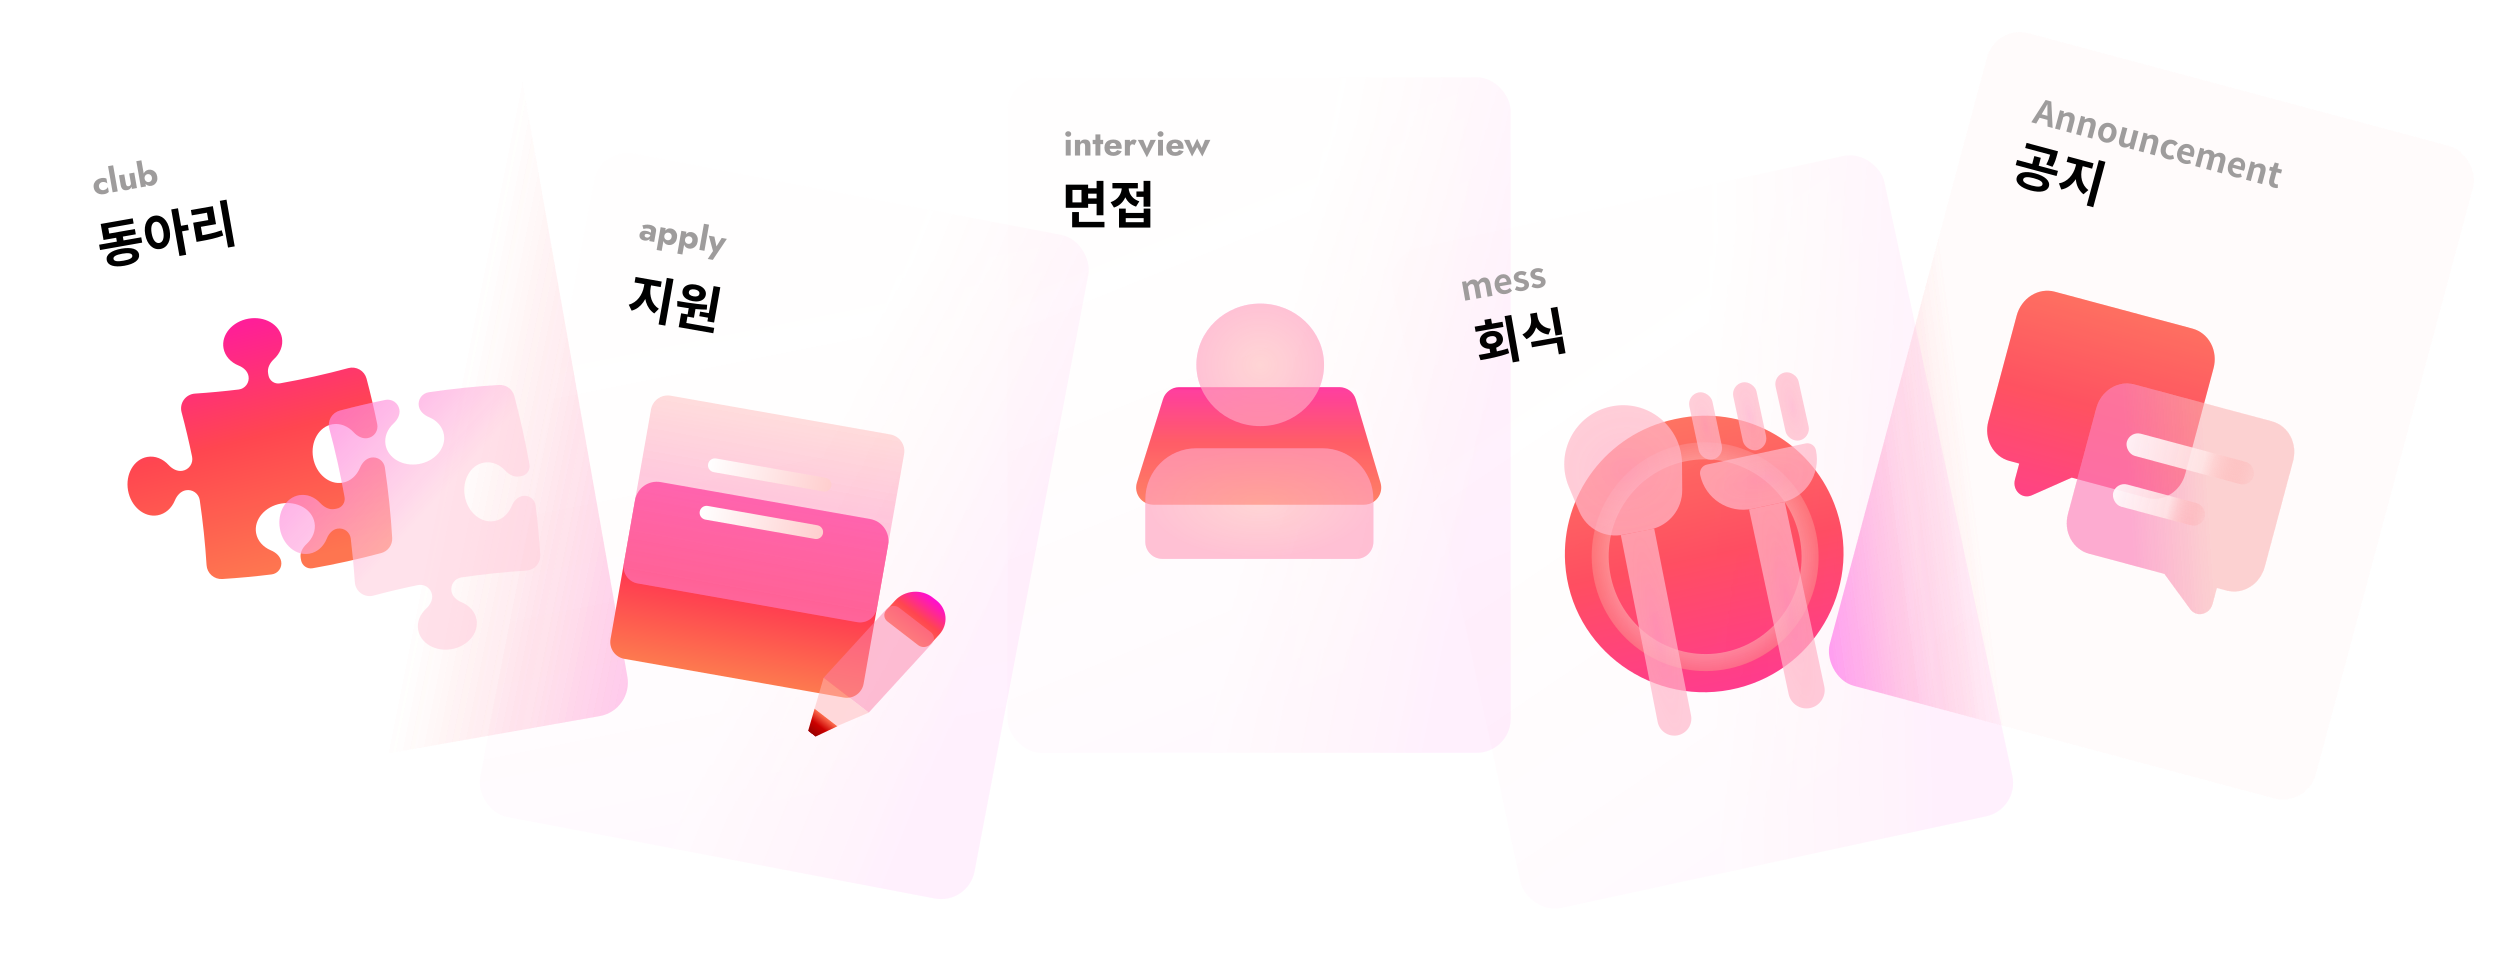 <svg width="1469" height="570" viewBox="0 0 1469 570" fill="none" xmlns="http://www.w3.org/2000/svg">
<g filter="url(#filter0_d_2013_19776)">
<g filter="url(#filter1_b_2013_19776)">
<rect x="12" y="67.731" width="295.677" height="396.953" rx="20" transform="rotate(-10 12 67.731)" fill="#FFEBEB" fill-opacity="0.03"/>
<rect x="12" y="67.731" width="295.677" height="396.953" rx="20" transform="rotate(-10 12 67.731)" fill="url(#paint0_linear_2013_19776)" fill-opacity="0.2"/>
</g>
<g filter="url(#filter2_b_2013_19776)">
<rect x="12" y="67.731" width="295.677" height="396.953" rx="20" transform="rotate(-10 12 67.731)" fill="#FFEBEB" fill-opacity="0.03"/>
<rect x="12" y="67.731" width="295.677" height="396.953" rx="20" transform="rotate(-10 12 67.731)" fill="url(#paint1_linear_2013_19776)" fill-opacity="0.2"/>
</g>
</g>
<path d="M58.245 143.795L83.003 139.43L83.555 142.562L58.797 146.927L58.245 143.795ZM67.95 137.85L71.85 137.162L72.787 142.48L68.887 143.168L67.95 137.85ZM60.286 137.922L79.253 134.577L79.8 137.679L60.833 141.024L60.286 137.922ZM59.171 131.599L77.991 128.281L78.532 131.353L63.612 133.984L64.535 139.214L60.635 139.901L59.171 131.599ZM71.327 146.119C77.236 145.077 81.128 146.249 81.696 149.469C82.264 152.69 79.007 155.122 73.098 156.164C67.189 157.206 63.267 156.039 62.699 152.819C62.131 149.599 65.418 147.161 71.327 146.119ZM71.848 149.073C68.184 149.719 66.443 150.727 66.688 152.116C66.938 153.534 68.909 153.826 72.572 153.18C76.235 152.534 77.987 151.586 77.737 150.167C77.492 148.779 75.511 148.427 71.848 149.073ZM90.788 126.756C94.954 126.021 98.634 129.271 99.686 135.239C100.749 141.266 98.402 145.579 94.236 146.314C90.071 147.048 86.39 143.798 85.328 137.771C84.275 131.803 86.622 127.49 90.788 126.756ZM91.418 130.33C89.379 130.69 88.401 133.086 89.109 137.104C89.828 141.181 91.573 143.128 93.611 142.768C95.65 142.409 96.653 139.978 95.934 135.901C95.225 131.883 93.457 129.971 91.418 130.33ZM100.618 123.073L104.576 122.375L109.4 149.733L105.442 150.431L100.618 123.073ZM105.508 132.842L110.354 131.987L110.927 135.237L106.081 136.092L105.508 132.842ZM129.15 118.011L133.079 117.318L137.919 144.765L133.989 145.458L129.15 118.011ZM114.929 138.949L117.352 138.521C122.197 137.667 126.036 136.807 130.249 135.303L131.191 138.396C126.9 139.976 122.908 140.832 117.915 141.712L115.492 142.139L114.929 138.949ZM112.16 123.414L125.071 121.137L126.936 131.714L118.043 133.282L119.126 139.427L115.138 140.13L113.507 130.883L122.371 129.32L121.605 124.977L112.712 126.545L112.16 123.414Z" fill="black"/>
<path d="M58.158 109.755C58.244 110.241 58.423 110.643 58.695 110.96C58.966 111.265 59.302 111.483 59.704 111.615C60.12 111.745 60.544 111.772 60.978 111.695C61.345 111.63 61.684 111.516 61.994 111.353C62.314 111.175 62.595 110.963 62.836 110.718C63.09 110.47 63.284 110.185 63.417 109.864L63.927 112.759C63.656 113.064 63.298 113.337 62.853 113.578C62.406 113.806 61.841 113.98 61.158 114.1C60.16 114.276 59.226 114.238 58.355 113.985C57.498 113.73 56.777 113.289 56.193 112.661C55.621 112.03 55.252 111.242 55.085 110.297C54.916 109.339 54.994 108.472 55.317 107.697C55.652 106.907 56.178 106.246 56.897 105.713C57.628 105.178 58.493 104.822 59.491 104.646C60.174 104.526 60.765 104.503 61.266 104.577C61.764 104.638 62.19 104.752 62.545 104.92L63.059 107.835C62.824 107.579 62.538 107.379 62.202 107.235C61.878 107.089 61.536 106.993 61.176 106.948C60.816 106.904 60.472 106.91 60.144 106.968C59.711 107.044 59.322 107.221 58.978 107.498C58.648 107.773 58.409 108.107 58.261 108.498C58.114 108.89 58.079 109.309 58.158 109.755ZM63.479 97.647L66.473 97.119L69.182 112.482L66.188 113.01L63.479 97.647ZM73.984 107.98C74.076 108.505 74.248 108.902 74.498 109.169C74.746 109.423 75.112 109.507 75.598 109.422C75.927 109.364 76.191 109.25 76.391 109.079C76.604 108.906 76.754 108.683 76.842 108.41C76.929 108.138 76.941 107.824 76.879 107.47L75.906 101.955L78.881 101.43L80.478 110.491L77.504 111.015L77.264 109.656C77.074 110.19 76.781 110.641 76.386 111.009C75.988 111.364 75.454 111.6 74.785 111.718C73.656 111.917 72.775 111.761 72.143 111.249C71.522 110.723 71.117 109.921 70.927 108.844L69.899 103.014L73.011 102.465L73.984 107.98ZM83.071 94.193L85.78 109.556L82.806 110.08L80.097 94.717L83.071 94.193ZM92.387 103.72C92.566 104.731 92.507 105.628 92.212 106.411C91.928 107.179 91.49 107.804 90.898 108.288C90.319 108.769 89.656 109.075 88.907 109.207C88.159 109.339 87.456 109.267 86.797 108.99C86.139 108.714 85.577 108.251 85.111 107.602C84.644 106.953 84.326 106.143 84.154 105.171C83.981 104.187 84.003 103.316 84.222 102.56C84.438 101.791 84.808 101.164 85.332 100.679C85.856 100.194 86.492 99.885 87.24 99.753C87.989 99.621 88.717 99.682 89.425 99.937C90.147 100.188 90.772 100.627 91.302 101.251C91.845 101.873 92.207 102.696 92.387 103.72ZM89.255 104.272C89.172 103.799 89.002 103.41 88.745 103.103C88.485 102.783 88.175 102.56 87.814 102.434C87.451 102.295 87.073 102.26 86.679 102.33C86.338 102.39 86.019 102.541 85.723 102.783C85.441 103.022 85.225 103.338 85.078 103.729C84.928 104.108 84.896 104.54 84.981 105.026C85.067 105.511 85.246 105.913 85.519 106.231C85.789 106.535 86.098 106.751 86.446 106.879C86.806 107.005 87.157 107.038 87.499 106.978C87.893 106.909 88.238 106.753 88.533 106.511C88.827 106.256 89.042 105.941 89.179 105.565C89.313 105.176 89.339 104.745 89.255 104.272Z" fill="#9E9C9C"/>
<path d="M157.529 219.281C156.978 216.159 158.669 213.16 160.992 211.005C164.595 207.669 166.483 203.114 165.673 198.516C164.281 190.624 155.458 185.576 145.978 187.248C136.498 188.92 129.933 196.681 131.325 204.573C132.152 209.262 135.599 212.947 140.249 214.816C143.044 215.939 145.511 218.075 146.031 221.025C146.193 221.921 146.171 222.84 145.966 223.727C145.761 224.614 145.377 225.449 144.838 226.183C144.299 226.917 143.617 227.534 142.831 227.996C142.046 228.457 141.175 228.755 140.272 228.869C131.673 229.914 123.102 230.718 114.56 231.28C113.273 231.363 112.02 231.73 110.892 232.354C109.764 232.979 108.788 233.845 108.035 234.892C107.283 235.938 106.772 237.138 106.539 238.405C106.306 239.673 106.358 240.976 106.69 242.22C108.998 250.823 111.057 259.553 112.875 268.395C113.058 269.308 113.056 270.248 112.87 271.16C112.683 272.072 112.315 272.938 111.788 273.705C111.261 274.473 110.585 275.128 109.801 275.631C109.016 276.134 108.139 276.474 107.221 276.633C104.152 277.174 101.18 275.516 99.062 273.213C95.744 269.588 91.156 267.673 86.519 268.491C78.619 269.884 73.563 278.7 75.232 288.17C76.902 297.64 84.669 304.196 92.569 302.802C97.194 301.987 100.852 298.629 102.752 294.072C103.943 291.185 106.158 288.613 109.249 288.068C110.165 287.905 111.105 287.926 112.013 288.131C112.921 288.336 113.778 288.721 114.535 289.262C115.292 289.804 115.932 290.491 116.419 291.283C116.905 292.076 117.228 292.958 117.368 293.877C119.24 306.552 120.578 319.299 121.378 332.087C121.522 334.391 122.576 336.544 124.309 338.071C126.041 339.599 128.31 340.377 130.617 340.234C140.262 339.629 149.948 338.723 159.652 337.519C160.527 337.406 161.37 337.117 162.129 336.669C162.889 336.222 163.55 335.624 164.071 334.913C164.593 334.203 164.965 333.394 165.164 332.535C165.363 331.677 165.386 330.787 165.23 329.92C164.684 326.82 162.083 324.59 159.178 323.381C154.652 321.478 151.294 317.837 150.482 313.227C149.09 305.336 155.655 297.574 165.135 295.902C174.615 294.231 183.438 299.279 184.83 307.17C185.642 311.78 183.733 316.35 180.128 319.674C177.814 321.816 176.133 324.801 176.679 327.901L176.901 329.159C177.462 332.338 180.471 334.473 183.642 333.914C197.336 331.499 210.798 328.512 224 324.981C225.94 324.462 227.642 323.29 228.818 321.662C229.994 320.034 230.571 318.051 230.452 316.048C229.624 302.314 228.192 288.497 226.142 274.66C226.002 273.744 225.68 272.864 225.194 272.074C224.709 271.284 224.069 270.6 223.314 270.061C222.558 269.522 221.702 269.141 220.796 268.938C219.891 268.736 218.953 268.717 218.04 268.883C214.949 269.429 212.715 272.028 211.504 274.93C209.6 279.464 205.951 282.808 201.337 283.622C193.437 285.015 185.67 278.46 184.001 268.99C182.331 259.52 187.387 250.703 195.287 249.31C199.902 248.496 204.476 250.402 207.802 254.002C209.945 256.313 212.932 257.991 216.035 257.444C216.948 257.287 217.82 256.948 218.6 256.449C219.38 255.949 220.052 255.299 220.576 254.536C221.101 253.773 221.467 252.913 221.654 252.007C221.84 251.1 221.844 250.166 221.663 249.258C219.829 240.272 217.734 231.34 215.383 222.475C215.089 221.365 214.578 220.324 213.88 219.412C213.182 218.5 212.31 217.734 211.315 217.16C210.319 216.586 209.22 216.214 208.08 216.066C206.94 215.918 205.782 215.997 204.672 216.298C191.417 219.884 178.008 222.874 164.485 225.26C163.731 225.391 162.958 225.373 162.21 225.205C161.463 225.038 160.756 224.725 160.13 224.285C159.505 223.844 158.972 223.284 158.563 222.638C158.154 221.991 157.876 221.27 157.746 220.516L157.529 219.281Z" fill="url(#paint2_linear_2013_19776)"/>
<path d="M196.506 299.13C193.384 299.68 190.386 297.989 188.231 295.666C184.895 292.063 180.341 290.174 175.744 290.985C167.853 292.376 162.805 301.2 164.477 310.681C166.148 320.162 173.909 326.727 181.8 325.336C186.489 324.509 190.173 321.061 192.042 316.41C193.164 313.615 195.3 311.149 198.251 310.628C199.146 310.466 200.065 310.488 200.952 310.693C201.839 310.898 202.674 311.282 203.408 311.821C204.142 312.36 204.759 313.043 205.22 313.828C205.682 314.613 205.979 315.484 206.094 316.388C207.138 324.988 207.942 333.559 208.505 342.102C208.587 343.389 208.954 344.642 209.578 345.77C210.203 346.899 211.069 347.874 212.116 348.627C213.162 349.38 214.362 349.891 215.629 350.124C216.896 350.356 218.199 350.305 219.444 349.972C228.046 347.665 236.774 345.606 245.616 343.787C246.529 343.604 247.469 343.606 248.381 343.793C249.293 343.979 250.158 344.347 250.926 344.874C251.694 345.401 252.348 346.077 252.851 346.862C253.354 347.646 253.695 348.523 253.853 349.442C254.394 352.51 252.737 355.483 250.433 357.601C246.809 360.92 244.894 365.508 245.712 370.145C247.105 378.046 255.92 383.103 265.389 381.433C274.859 379.764 281.413 371.996 280.02 364.095C279.205 359.469 275.848 355.811 271.291 353.911C268.404 352.72 265.832 350.505 265.287 347.414C265.124 346.497 265.145 345.557 265.35 344.649C265.555 343.741 265.94 342.884 266.481 342.127C267.023 341.37 267.71 340.73 268.502 340.243C269.295 339.757 270.177 339.434 271.096 339.294C283.769 337.421 296.516 336.083 309.302 335.284C311.606 335.139 313.758 334.085 315.286 332.352C316.814 330.62 317.591 328.35 317.448 326.043C316.844 316.398 315.938 306.711 314.734 297.006C314.621 296.131 314.332 295.288 313.884 294.528C313.436 293.769 312.839 293.108 312.128 292.586C311.418 292.065 310.609 291.693 309.75 291.494C308.892 291.294 308.002 291.272 307.135 291.427C304.036 291.974 301.806 294.575 300.597 297.48C298.694 302.007 295.053 305.364 290.444 306.177C282.553 307.568 274.792 301.003 273.121 291.522C271.449 282.041 276.497 273.217 284.388 271.826C288.997 271.013 293.567 272.923 296.891 276.528C299.032 278.842 302.017 280.523 305.116 279.977L306.374 279.755C309.554 279.194 311.688 276.185 311.129 273.014C308.714 259.319 305.727 245.855 302.197 232.652C301.678 230.712 300.506 229.009 298.878 227.834C297.251 226.658 295.268 226.08 293.265 226.199C279.532 227.027 265.717 228.46 251.881 230.51C250.964 230.65 250.085 230.972 249.295 231.458C248.505 231.943 247.82 232.583 247.282 233.338C246.743 234.094 246.362 234.95 246.159 235.856C245.957 236.762 245.938 237.699 246.104 238.612C246.65 241.704 249.248 243.938 252.151 245.15C256.684 247.054 260.028 250.703 260.841 255.317C262.234 263.218 255.68 270.985 246.211 272.655C236.741 274.325 227.926 269.268 226.533 261.367C225.719 256.753 227.625 252.178 231.224 248.852C233.535 246.709 235.213 243.721 234.666 240.618C234.509 239.705 234.17 238.833 233.671 238.053C233.171 237.273 232.521 236.601 231.758 236.076C230.995 235.552 230.135 235.185 229.229 234.998C228.323 234.812 227.388 234.809 226.481 234.989C217.495 236.824 208.565 238.918 199.701 241.27C198.59 241.564 197.549 242.074 196.637 242.773C195.725 243.471 194.96 244.343 194.386 245.338C193.812 246.334 193.44 247.433 193.292 248.573C193.144 249.714 193.223 250.872 193.524 251.982C197.109 265.238 200.099 278.648 202.485 292.172C202.616 292.927 202.598 293.7 202.43 294.447C202.263 295.194 201.95 295.901 201.51 296.527C201.069 297.153 200.509 297.686 199.863 298.095C199.216 298.504 198.495 298.782 197.742 298.912L196.506 299.13Z" fill="#FFCEDD" fill-opacity="0.6"/>
<path d="M196.506 299.13C193.384 299.68 190.386 297.989 188.231 295.666C184.895 292.063 180.341 290.174 175.744 290.985C167.853 292.376 162.805 301.2 164.477 310.681C166.148 320.162 173.909 326.727 181.8 325.336C186.489 324.509 190.173 321.061 192.042 316.41C193.164 313.615 195.3 311.149 198.251 310.628C199.146 310.466 200.065 310.488 200.952 310.693C201.839 310.898 202.674 311.282 203.408 311.821C204.142 312.36 204.759 313.043 205.22 313.828C205.682 314.613 205.979 315.484 206.094 316.388C207.138 324.988 207.942 333.559 208.505 342.102C208.587 343.389 208.954 344.642 209.578 345.77C210.203 346.899 211.069 347.874 212.116 348.627C213.162 349.38 214.362 349.891 215.629 350.124C216.896 350.356 218.199 350.305 219.444 349.972C228.046 347.665 236.774 345.606 245.616 343.787C246.529 343.604 247.469 343.606 248.381 343.793C249.293 343.979 250.158 344.347 250.926 344.874C251.694 345.401 252.348 346.077 252.851 346.862C253.354 347.646 253.695 348.523 253.853 349.442C254.394 352.51 252.737 355.483 250.433 357.601C246.809 360.92 244.894 365.508 245.712 370.145C247.105 378.046 255.92 383.103 265.389 381.433C274.859 379.764 281.413 371.996 280.02 364.095C279.205 359.469 275.848 355.811 271.291 353.911C268.404 352.72 265.832 350.505 265.287 347.414C265.124 346.497 265.145 345.557 265.35 344.649C265.555 343.741 265.94 342.884 266.481 342.127C267.023 341.37 267.71 340.73 268.502 340.243C269.295 339.757 270.177 339.434 271.096 339.294C283.769 337.421 296.516 336.083 309.302 335.284C311.606 335.139 313.758 334.085 315.286 332.352C316.814 330.62 317.591 328.35 317.448 326.043C316.844 316.398 315.938 306.711 314.734 297.006C314.621 296.131 314.332 295.288 313.884 294.528C313.436 293.769 312.839 293.108 312.128 292.586C311.418 292.065 310.609 291.693 309.75 291.494C308.892 291.294 308.002 291.272 307.135 291.427C304.036 291.974 301.806 294.575 300.597 297.48C298.694 302.007 295.053 305.364 290.444 306.177C282.553 307.568 274.792 301.003 273.121 291.522C271.449 282.041 276.497 273.217 284.388 271.826C288.997 271.013 293.567 272.923 296.891 276.528C299.032 278.842 302.017 280.523 305.116 279.977L306.374 279.755C309.554 279.194 311.688 276.185 311.129 273.014C308.714 259.319 305.727 245.855 302.197 232.652C301.678 230.712 300.506 229.009 298.878 227.834C297.251 226.658 295.268 226.08 293.265 226.199C279.532 227.027 265.717 228.46 251.881 230.51C250.964 230.65 250.085 230.972 249.295 231.458C248.505 231.943 247.82 232.583 247.282 233.338C246.743 234.094 246.362 234.95 246.159 235.856C245.957 236.762 245.938 237.699 246.104 238.612C246.65 241.704 249.248 243.938 252.151 245.15C256.684 247.054 260.028 250.703 260.841 255.317C262.234 263.218 255.68 270.985 246.211 272.655C236.741 274.325 227.926 269.268 226.533 261.367C225.719 256.753 227.625 252.178 231.224 248.852C233.535 246.709 235.213 243.721 234.666 240.618C234.509 239.705 234.17 238.833 233.671 238.053C233.171 237.273 232.521 236.601 231.758 236.076C230.995 235.552 230.135 235.185 229.229 234.998C228.323 234.812 227.388 234.809 226.481 234.989C217.495 236.824 208.565 238.918 199.701 241.27C198.59 241.564 197.549 242.074 196.637 242.773C195.725 243.471 194.96 244.343 194.386 245.338C193.812 246.334 193.44 247.433 193.292 248.573C193.144 249.714 193.223 250.872 193.524 251.982C197.109 265.238 200.099 278.648 202.485 292.172C202.616 292.927 202.598 293.7 202.43 294.447C202.263 295.194 201.95 295.901 201.51 296.527C201.069 297.153 200.509 297.686 199.863 298.095C199.216 298.504 198.495 298.782 197.742 298.912L196.506 299.13Z" fill="url(#paint3_linear_2013_19776)"/>
<g filter="url(#filter3_bd_2013_19776)">
<g filter="url(#filter4_d_2013_19776)">
<g opacity="0.1" filter="url(#filter5_d_2013_19776)">
<g filter="url(#filter6_b_2013_19776)">
<rect x="352.797" y="62.387" width="295.677" height="396.953" rx="20" transform="rotate(10.796 352.797 62.387)" fill="#FDB6B6" fill-opacity="0.04"/>
<rect x="352.797" y="62.387" width="295.677" height="396.953" rx="20" transform="rotate(10.796 352.797 62.387)" fill="url(#paint4_linear_2013_19776)" fill-opacity="0.2"/>
</g>
<g filter="url(#filter7_b_2013_19776)">
<rect x="352.797" y="62.387" width="295.677" height="396.953" rx="20" transform="rotate(10.796 352.797 62.387)" fill="#FDB6B6" fill-opacity="0.04"/>
<rect x="352.797" y="62.387" width="295.677" height="396.953" rx="20" transform="rotate(10.796 352.797 62.387)" fill="url(#paint5_linear_2013_19776)" fill-opacity="0.5"/>
</g>
</g>
</g>
<path d="M378.881 161.451L382.012 162.004L381.471 165.076C381.193 166.652 380.753 168.169 380.15 169.626C379.568 171.087 378.833 172.43 377.947 173.655C377.084 174.863 376.08 175.895 374.934 176.749C373.792 177.583 372.529 178.183 371.144 178.548L369.446 175.05C370.682 174.719 371.798 174.205 372.795 173.508C373.811 172.814 374.686 171.993 375.422 171.047C376.181 170.084 376.8 169.046 377.281 167.932C377.785 166.802 378.137 165.666 378.339 164.524L378.881 161.451ZM379.737 161.603L382.84 162.15L382.298 165.222C382.107 166.305 382.05 167.433 382.128 168.604C382.229 169.759 382.467 170.887 382.841 171.989C383.219 173.071 383.762 174.081 384.47 175.018C385.178 175.955 386.071 176.763 387.15 177.44L384.441 180.192C383.242 179.391 382.245 178.423 381.45 177.288C380.655 176.153 380.043 174.898 379.616 173.522C379.188 172.147 378.943 170.713 378.882 169.22C378.824 167.707 378.928 166.192 379.196 164.675L379.737 161.603ZM373.451 158.727L388.814 161.436L388.241 164.686L372.878 161.977L373.451 158.727ZM391.813 159.284L395.743 159.977L390.919 187.335L386.989 186.642L391.813 159.284ZM404.877 176.058L408.806 176.75L407.754 182.718L403.825 182.025L404.877 176.058ZM419.322 164.104L423.251 164.797L419.594 185.537L415.665 184.844L419.322 164.104ZM399.357 185.076L419.683 188.66L419.126 191.821L398.8 188.237L399.357 185.076ZM400.237 180.083L404.167 180.776L403.135 186.626L399.206 185.933L400.237 180.083ZM397.932 176.052L397.982 172.831C399.66 173.107 401.485 173.408 403.458 173.736C405.435 174.044 407.458 174.319 409.527 174.562C411.596 174.805 413.597 174.975 415.53 175.072L415.301 177.926C413.292 177.917 411.257 177.822 409.197 177.642C407.161 177.445 405.183 177.198 403.266 176.901C401.349 176.603 399.571 176.32 397.932 176.052ZM411.379 179.093L417.406 180.155L416.932 182.844L410.905 181.781L411.379 179.093ZM408.756 163.216C410.095 163.452 411.24 163.867 412.192 164.462C413.143 165.056 413.84 165.768 414.283 166.597C414.745 167.43 414.889 168.339 414.716 169.324C414.545 170.289 414.099 171.094 413.376 171.738C412.676 172.366 411.78 172.787 410.686 173C409.592 173.213 408.376 173.202 407.037 172.966C405.697 172.729 404.54 172.322 403.566 171.744C402.611 171.17 401.912 170.468 401.47 169.638C401.031 168.789 400.896 167.882 401.066 166.917C401.24 165.932 401.677 165.126 402.376 164.498C403.076 163.87 403.974 163.439 405.071 163.206C406.188 162.977 407.416 162.98 408.756 163.216ZM408.25 166.082C407.344 165.922 406.566 165.957 405.916 166.188C405.286 166.422 404.91 166.884 404.789 167.573C404.674 168.223 404.871 168.776 405.38 169.231C405.912 169.67 406.631 169.97 407.537 170.129C408.462 170.293 409.231 170.255 409.841 170.018C410.475 169.764 410.849 169.312 410.964 168.662C411.043 168.209 410.981 167.812 410.777 167.472C410.573 167.131 410.259 166.842 409.834 166.605C409.408 166.367 408.881 166.193 408.25 166.082Z" fill="black"/>
<path d="M378.807 134.252C378.765 134.488 378.788 134.702 378.876 134.893C378.967 135.072 379.102 135.224 379.283 135.351C379.466 135.465 379.676 135.542 379.912 135.584C380.254 135.644 380.581 135.627 380.896 135.534C381.21 135.44 381.485 135.265 381.72 135.009C381.954 134.752 382.109 134.414 382.183 133.994L382.29 135.231C382.188 135.809 381.943 136.274 381.556 136.625C381.172 136.964 380.711 137.194 380.175 137.316C379.642 137.425 379.086 137.428 378.508 137.327C377.931 137.225 377.411 137.025 376.949 136.727C376.502 136.418 376.166 136.02 375.941 135.533C375.728 135.049 375.676 134.498 375.785 133.881C375.938 133.015 376.367 132.386 377.072 131.996C377.78 131.593 378.698 131.491 379.827 131.69C380.379 131.787 380.862 131.926 381.277 132.108C381.704 132.292 382.062 132.49 382.349 132.703C382.637 132.916 382.844 133.122 382.972 133.321L382.739 134.64C382.466 134.348 382.129 134.106 381.73 133.914C381.346 133.711 380.924 133.569 380.465 133.488C380.11 133.425 379.821 133.415 379.597 133.457C379.373 133.498 379.194 133.589 379.062 133.728C378.931 133.854 378.846 134.028 378.807 134.252ZM378.095 130.572L377.441 128.406C377.997 128.247 378.656 128.119 379.418 128.023C380.179 127.927 380.987 127.955 381.84 128.105C382.641 128.246 383.336 128.491 383.925 128.838C384.515 129.172 384.957 129.589 385.248 130.087C385.539 130.585 385.629 131.149 385.518 131.779L384.393 138.161L381.537 137.657L382.544 131.946C382.583 131.722 382.578 131.525 382.527 131.354C382.491 131.171 382.411 131.008 382.288 130.865C382.164 130.721 381.995 130.603 381.781 130.511C381.581 130.422 381.342 130.353 381.067 130.304C380.66 130.232 380.251 130.208 379.841 130.23C379.444 130.255 379.089 130.307 378.777 130.388C378.468 130.455 378.24 130.516 378.095 130.572ZM388.81 143.408L385.836 142.883L388.198 129.49L391.172 130.014L388.81 143.408ZM397.779 135.85C397.593 136.901 397.227 137.75 396.679 138.398C396.145 139.049 395.517 139.5 394.796 139.752C394.088 140.006 393.359 140.067 392.611 139.935C391.823 139.796 391.175 139.479 390.667 138.983C390.174 138.476 389.84 137.835 389.665 137.06C389.493 136.271 389.492 135.391 389.664 134.42C389.837 133.435 390.139 132.608 390.568 131.939C390.998 131.27 391.529 130.788 392.163 130.494C392.813 130.189 393.532 130.106 394.32 130.245C395.068 130.377 395.731 130.683 396.31 131.164C396.902 131.648 397.337 132.286 397.617 133.08C397.912 133.863 397.966 134.787 397.779 135.85ZM394.647 135.298C394.73 134.825 394.702 134.408 394.563 134.045C394.424 133.682 394.206 133.386 393.907 133.157C393.609 132.929 393.263 132.78 392.869 132.71C392.528 132.65 392.178 132.676 391.82 132.789C391.477 132.891 391.171 133.088 390.903 133.379C390.635 133.67 390.459 134.059 390.373 134.545C390.287 135.03 390.32 135.456 390.473 135.821C390.625 136.187 390.844 136.482 391.129 136.709C391.429 136.924 391.75 137.062 392.091 137.122C392.485 137.192 392.861 137.17 393.22 137.057C393.578 136.944 393.885 136.741 394.14 136.448C394.394 136.154 394.564 135.771 394.647 135.298ZM400.966 145.551L397.992 145.027L400.354 131.633L403.328 132.158L400.966 145.551ZM409.935 137.994C409.75 139.044 409.383 139.894 408.836 140.542C408.301 141.192 407.673 141.643 406.952 141.895C406.244 142.149 405.515 142.21 404.767 142.079C403.979 141.94 403.331 141.622 402.823 141.126C402.33 140.62 401.996 139.979 401.822 139.203C401.649 138.415 401.649 137.535 401.82 136.563C401.994 135.578 402.295 134.751 402.725 134.082C403.154 133.413 403.686 132.932 404.32 132.637C404.969 132.332 405.688 132.249 406.476 132.388C407.224 132.52 407.888 132.827 408.466 133.308C409.058 133.791 409.494 134.43 409.773 135.224C410.069 136.007 410.122 136.93 409.935 137.994ZM406.803 137.442C406.887 136.969 406.859 136.551 406.72 136.188C406.58 135.825 406.362 135.529 406.064 135.301C405.766 135.072 405.419 134.923 405.026 134.854C404.684 134.793 404.334 134.82 403.976 134.933C403.633 135.035 403.328 135.231 403.06 135.522C402.792 135.814 402.615 136.202 402.529 136.688C402.443 137.174 402.477 137.599 402.629 137.965C402.781 138.33 403 138.626 403.285 138.852C403.585 139.068 403.906 139.205 404.248 139.266C404.642 139.335 405.018 139.313 405.376 139.201C405.734 139.088 406.041 138.885 406.296 138.591C406.551 138.297 406.72 137.914 406.803 137.442ZM413.641 127.478L416.635 128.006L413.926 143.369L410.932 142.841L413.641 127.478ZM427.115 136.352L418.845 148.704L415.851 148.176L418.95 143.503L416.499 134.48L419.769 135.057L421.422 142.842L419.889 142.552L424.062 135.814L427.115 136.352Z" fill="#9E9C9C"/>
<path d="M373.16 289.818C374.407 282.747 381.149 278.026 388.22 279.273L511.321 300.979C518.392 302.226 523.113 308.968 521.866 316.039L507.453 397.778C506.494 403.217 501.308 406.849 495.869 405.89L366.859 383.142C361.42 382.183 357.788 376.996 358.747 371.557L373.16 289.818Z" fill="url(#paint6_linear_2013_19776)"/>
<g filter="url(#filter8_b_2013_19776)">
<path d="M382.537 236.637C383.496 231.198 388.683 227.567 394.122 228.526L523.132 251.273C528.571 252.232 532.202 257.419 531.243 262.858L515.268 353.46C514.309 358.899 509.122 362.531 503.683 361.572L374.673 338.824C369.234 337.865 365.603 332.678 366.562 327.239L382.537 236.637Z" fill="#FFBABA" fill-opacity="0.5"/>
<path d="M382.537 236.637C383.496 231.198 388.683 227.567 394.122 228.526L523.132 251.273C528.571 252.232 532.202 257.419 531.243 262.858L515.268 353.46C514.309 358.899 509.122 362.531 503.683 361.572L374.673 338.824C369.234 337.865 365.603 332.678 366.562 327.239L382.537 236.637Z" fill="url(#paint7_linear_2013_19776)" fill-opacity="0.2"/>
</g>
<path d="M488.514 281.483C488.906 279.264 487.424 277.148 485.205 276.756L420.81 265.402C418.591 265.011 416.475 266.492 416.083 268.711C415.692 270.93 417.174 273.047 419.393 273.438L483.788 284.792C486.007 285.184 488.123 283.702 488.514 281.483Z" fill="url(#paint8_linear_2013_19776)"/>
<path d="M483.597 309.37C483.988 307.151 482.506 305.034 480.287 304.643L415.892 293.289C413.673 292.897 411.557 294.379 411.166 296.598C410.774 298.817 412.256 300.933 414.475 301.325L478.87 312.679C481.089 313.07 483.205 311.589 483.597 309.37Z" fill="url(#paint9_linear_2013_19776)"/>
<path d="M525.924 348.899C531.516 342.787 541.365 341.935 547.924 346.997L550.126 348.696C556.684 353.758 557.467 362.816 551.875 368.928L546.821 374.452C544.957 376.49 541.674 376.773 539.487 375.086L521.452 361.167C519.266 359.48 519.005 356.461 520.869 354.424L525.924 348.899Z" fill="url(#paint10_linear_2013_19776)"/>
<path d="M478.662 412.402L492.069 422.75L479.145 428.84L474.835 425.514L478.662 412.402Z" fill="url(#paint11_linear_2013_19776)"/>
<g filter="url(#filter9_b_2013_19776)">
<path d="M521.012 353.755C522.876 351.718 526.159 351.434 528.345 353.121L546.949 367.479C549.136 369.166 549.397 372.186 547.533 374.223L510.484 414.716L483.964 394.249L521.012 353.755Z" fill="#FD82AA" fill-opacity="0.5"/>
</g>
<g filter="url(#filter10_b_2013_19776)">
<path d="M483.965 394.25L510.485 414.718L491.927 422.638L478.667 412.404L483.965 394.25Z" fill="#FFBABA" fill-opacity="0.5"/>
</g>
</g>
<g filter="url(#filter11_bd_2013_19776)">
<g opacity="0.1" filter="url(#filter12_d_2013_19776)">
<g filter="url(#filter13_b_2013_19776)">
<rect x="592" y="25.387" width="295.677" height="396.953" rx="20" fill="#FDB6B6" fill-opacity="0.04"/>
<rect x="592" y="25.387" width="295.677" height="396.953" rx="20" fill="url(#paint12_linear_2013_19776)" fill-opacity="0.2"/>
</g>
<g filter="url(#filter14_b_2013_19776)">
<rect x="592" y="25.387" width="295.677" height="396.953" rx="20" fill="#FDB6B6" fill-opacity="0.04"/>
<rect x="592" y="25.387" width="295.677" height="396.953" rx="20" fill="url(#paint13_linear_2013_19776)" fill-opacity="0.5"/>
</g>
</g>
<path d="M638.542 100.627H645.532V103.807H638.542V100.627ZM638.542 106.597H645.652V109.777H638.542V106.597ZM626.242 98.497H639.382V112.087H626.242V98.497ZM635.482 101.617H630.172V108.937H635.482V101.617ZM644.362 96.277H648.382V116.497H644.362V96.277ZM629.992 120.367H648.982V123.577H629.992V120.367ZM629.992 114.607H633.982V122.047H629.992V114.607ZM667.76 102.487H673.01V105.697H667.76V102.487ZM671.96 96.277H675.95V111.457H671.96V96.277ZM657.53 112.567H661.49V115.117H672.02V112.567H675.95V123.757H657.53V112.567ZM661.49 118.177V120.547H672.02V118.177H661.49ZM659.15 98.407H662.39V100.177C662.39 101.917 662.11 103.577 661.55 105.157C660.99 106.737 660.13 108.117 658.97 109.297C657.83 110.477 656.36 111.367 654.56 111.967L652.58 108.817C653.72 108.417 654.7 107.917 655.52 107.317C656.36 106.717 657.04 106.027 657.56 105.247C658.1 104.467 658.5 103.647 658.76 102.787C659.02 101.927 659.15 101.057 659.15 100.177V98.407ZM659.99 98.407H663.17V100.147C663.17 101.227 663.39 102.307 663.83 103.387C664.27 104.447 664.95 105.407 665.87 106.267C666.81 107.127 668.01 107.807 669.47 108.307L667.52 111.427C665.8 110.847 664.38 109.987 663.26 108.847C662.16 107.707 661.34 106.387 660.8 104.887C660.26 103.387 659.99 101.807 659.99 100.147V98.407ZM653.66 97.537H668.6V100.687H653.66V97.537Z" fill="black"/>
<path d="M625.924 68.727C625.924 68.247 626.097 67.86 626.444 67.567C626.79 67.26 627.204 67.107 627.684 67.107C628.177 67.107 628.59 67.26 628.924 67.567C629.27 67.86 629.444 68.247 629.444 68.727C629.444 69.207 629.27 69.6 628.924 69.907C628.59 70.213 628.177 70.367 627.684 70.367C627.204 70.367 626.79 70.213 626.444 69.907C626.097 69.6 625.924 69.207 625.924 68.727ZM626.224 72.187H629.144V81.387H626.224V72.187ZM637.611 75.787C637.611 75.24 637.505 74.82 637.291 74.527C637.091 74.233 636.751 74.087 636.271 74.087C635.951 74.087 635.671 74.153 635.431 74.287C635.191 74.42 635.005 74.613 634.871 74.867C634.738 75.12 634.671 75.427 634.671 75.787V81.387H631.631V72.187H634.671V73.567C634.938 73.06 635.298 72.667 635.751 72.387C636.218 72.107 636.791 71.967 637.471 71.967C638.618 71.967 639.451 72.273 639.971 72.887C640.491 73.5 640.751 74.36 640.751 75.467V81.387H637.611V75.787ZM642.055 72.187H648.215V74.687H642.055V72.187ZM643.675 68.987H646.575V81.387H643.675V68.987ZM654.182 81.587C653.116 81.587 652.189 81.393 651.402 81.007C650.629 80.607 650.029 80.047 649.602 79.327C649.176 78.607 648.962 77.76 648.962 76.787C648.962 75.8 649.169 74.947 649.582 74.227C649.996 73.507 650.589 72.953 651.362 72.567C652.149 72.18 653.076 71.987 654.142 71.987C655.209 71.987 656.109 72.173 656.842 72.547C657.576 72.907 658.136 73.433 658.522 74.127C658.909 74.82 659.102 75.66 659.102 76.647C659.102 76.793 659.102 76.94 659.102 77.087C659.102 77.22 659.089 77.333 659.062 77.427H650.662V75.747H656.342L655.622 76.667C655.689 76.573 655.742 76.46 655.782 76.327C655.836 76.18 655.862 76.06 655.862 75.967C655.862 75.567 655.789 75.22 655.642 74.927C655.496 74.633 655.289 74.407 655.022 74.247C654.756 74.087 654.442 74.007 654.082 74.007C653.629 74.007 653.249 74.107 652.942 74.307C652.636 74.507 652.402 74.813 652.242 75.227C652.096 75.627 652.016 76.133 652.002 76.747C652.002 77.307 652.082 77.787 652.242 78.187C652.402 78.587 652.642 78.893 652.962 79.107C653.282 79.307 653.676 79.407 654.142 79.407C654.676 79.407 655.129 79.307 655.502 79.107C655.889 78.907 656.196 78.607 656.422 78.207L659.122 78.867C658.642 79.773 657.989 80.453 657.162 80.907C656.349 81.36 655.356 81.587 654.182 81.587ZM663.947 72.187V81.387H660.967V72.187H663.947ZM666.607 75.307C666.447 75.147 666.274 75.02 666.087 74.927C665.914 74.833 665.694 74.787 665.427 74.787C665.134 74.787 664.874 74.867 664.647 75.027C664.42 75.187 664.247 75.42 664.127 75.727C664.007 76.033 663.947 76.407 663.947 76.847L663.227 75.787C663.227 75.053 663.367 74.4 663.647 73.827C663.94 73.253 664.32 72.8 664.787 72.467C665.254 72.133 665.74 71.967 666.247 71.967C666.58 71.967 666.9 72.033 667.207 72.167C667.514 72.3 667.747 72.487 667.907 72.727L666.607 75.307ZM668.555 72.187H671.775L673.895 77.287L675.995 72.187H679.215L673.895 82.467L668.555 72.187ZM680.162 68.727C680.162 68.247 680.335 67.86 680.682 67.567C681.029 67.26 681.442 67.107 681.922 67.107C682.415 67.107 682.829 67.26 683.162 67.567C683.509 67.86 683.682 68.247 683.682 68.727C683.682 69.207 683.509 69.6 683.162 69.907C682.829 70.213 682.415 70.367 681.922 70.367C681.442 70.367 681.029 70.213 680.682 69.907C680.335 69.6 680.162 69.207 680.162 68.727ZM680.462 72.187H683.382V81.387H680.462V72.187ZM690.549 81.587C689.483 81.587 688.556 81.393 687.769 81.007C686.996 80.607 686.396 80.047 685.969 79.327C685.543 78.607 685.329 77.76 685.329 76.787C685.329 75.8 685.536 74.947 685.949 74.227C686.363 73.507 686.956 72.953 687.729 72.567C688.516 72.18 689.443 71.987 690.509 71.987C691.576 71.987 692.476 72.173 693.209 72.547C693.943 72.907 694.503 73.433 694.889 74.127C695.276 74.82 695.469 75.66 695.469 76.647C695.469 76.793 695.469 76.94 695.469 77.087C695.469 77.22 695.456 77.333 695.429 77.427H687.029V75.747H692.709L691.989 76.667C692.056 76.573 692.109 76.46 692.149 76.327C692.203 76.18 692.229 76.06 692.229 75.967C692.229 75.567 692.156 75.22 692.009 74.927C691.863 74.633 691.656 74.407 691.389 74.247C691.123 74.087 690.809 74.007 690.449 74.007C689.996 74.007 689.616 74.107 689.309 74.307C689.003 74.507 688.769 74.813 688.609 75.227C688.463 75.627 688.383 76.133 688.369 76.747C688.369 77.307 688.449 77.787 688.609 78.187C688.769 78.587 689.009 78.893 689.329 79.107C689.649 79.307 690.043 79.407 690.509 79.407C691.043 79.407 691.496 79.307 691.869 79.107C692.256 78.907 692.563 78.607 692.789 78.207L695.489 78.867C695.009 79.773 694.356 80.453 693.529 80.907C692.716 81.36 691.723 81.587 690.549 81.587ZM695.721 72.187H698.881L700.801 76.907L703.441 71.487L706.141 76.907L708.061 72.187H711.221L706.481 81.967L703.441 76.487L700.461 81.967L695.721 72.187Z" fill="#9E9C9C"/>
<path d="M683.394 224.519C684.699 220.345 688.565 217.504 692.938 217.504H787.077C791.505 217.504 795.406 220.416 796.664 224.662L811.194 273.682C813.093 280.092 808.291 286.524 801.606 286.524H677.605C670.858 286.524 666.047 279.979 668.061 273.539L683.394 224.519Z" fill="url(#paint14_linear_2013_19776)"/>
<path d="M678.5 217.504C683.1 220.355 766.053 218.437 793.071 217.733C797.959 217.605 802.191 221.021 803.133 225.819L812.659 274.336C813.872 280.514 809.142 286.263 802.846 286.263H675.706C669.717 286.263 665.08 281.037 665.865 275.1C668.523 254.982 674.371 214.945 678.5 217.504Z" fill="white" fill-opacity="0.07"/>
<path d="M683.388 224.508C684.697 220.34 688.56 217.504 692.929 217.504H787.085C791.509 217.504 795.408 220.411 796.669 224.652L811.176 273.411C813.084 279.822 808.281 286.263 801.592 286.263H677.621C670.869 286.263 666.058 279.709 668.08 273.267L683.388 224.508Z" fill="white" fill-opacity="0.07"/>
<g filter="url(#filter15_b_2013_19776)">
<ellipse cx="740.5" cy="204.387" rx="37.5" ry="36" fill="url(#paint15_radial_2013_19776)" fill-opacity="0.2"/>
<ellipse cx="740.5" cy="204.387" rx="37.5" ry="36" fill="#FFBABA" fill-opacity="0.6"/>
</g>
<g filter="url(#filter16_b_2013_19776)">
<path d="M673 283.387C673 266.818 686.431 253.387 703 253.387H777C793.569 253.387 807 266.818 807 283.387V308.387C807 313.91 802.523 318.387 797 318.387H683C677.477 318.387 673 313.91 673 308.387V283.387Z" fill="url(#paint16_radial_2013_19776)" fill-opacity="0.2"/>
<path d="M673 283.387C673 266.818 686.431 253.387 703 253.387H777C793.569 253.387 807 266.818 807 283.387V308.387C807 313.91 802.523 318.387 797 318.387H683C677.477 318.387 673 313.91 673 308.387V283.387Z" fill="#FFBABA" fill-opacity="0.6"/>
</g>
</g>
<path d="M892.81 212.263L888.91 212.951L884.112 185.74L888.012 185.053L892.81 212.263ZM867.07 194.99L866.533 191.947L872.767 190.848L872.251 187.923L876.151 187.235L876.667 190.16L882.871 189.066L883.408 192.109L867.07 194.99ZM879.542 206.469C881.767 205.955 883.932 205.451 886.002 204.751L886.792 207.506C881.047 209.646 874.73 210.79 869.943 211.634L868.913 208.556C870.952 208.197 873.202 207.83 875.668 207.304L875.262 205C872.209 204.959 870.024 203.456 869.582 200.944C869.04 197.872 871.452 195.314 875.441 194.611C879.37 193.918 882.542 195.491 883.083 198.564C883.526 201.075 882.017 203.23 879.162 204.312L879.542 206.469ZM873.304 200.288C873.549 201.677 874.925 202.226 876.728 201.908C878.618 201.575 879.635 200.604 879.39 199.215C879.14 197.797 877.853 197.232 875.962 197.565C874.16 197.883 873.054 198.87 873.304 200.288ZM917.962 196.496L914.032 197.189L911.172 180.969L915.102 180.276L917.962 196.496ZM909.903 196.576C906.659 196.143 904.257 194.617 902.608 192.349C901.802 195.202 900.02 197.71 897.012 199.306L894.549 196.572C898.849 194.352 900.164 190.404 899.559 186.977L899.101 184.377L903.06 183.679L903.518 186.279C904.122 189.706 906.616 192.617 911.252 193.17L909.903 196.576ZM918.17 197.678L919.905 207.516L915.976 208.209L914.793 201.502L900.169 204.081L899.616 200.949L918.17 197.678Z" fill="black"/>
<path d="M861.42 165.207L861.877 166.649L861.956 166.635C862.712 165.507 863.597 164.539 865.035 164.285C866.61 164.007 867.654 164.514 868.408 165.68C869.218 164.4 870.136 163.386 871.574 163.132C873.937 162.715 875.293 164.182 875.782 166.959L876.994 173.833L874.099 174.344L872.949 167.824C872.644 166.091 872.051 165.607 871.007 165.791C870.377 165.902 869.74 166.441 869.098 167.407L870.436 174.99L867.54 175.5L866.391 168.981C866.085 167.248 865.492 166.763 864.448 166.947C863.818 167.059 863.182 167.597 862.54 168.563L863.877 176.146L861.001 176.653L859.056 165.624L861.42 165.207ZM884.82 172.738C881.748 173.28 878.966 171.556 878.327 167.932C877.699 164.367 879.824 161.677 882.443 161.215C885.477 160.681 887.445 162.628 887.983 165.681C888.077 166.213 888.111 166.755 888.078 167.025L881.283 168.223C881.839 169.994 883.167 170.734 884.822 170.443C885.748 170.279 886.467 169.868 887.168 169.237L888.465 170.836C887.498 171.799 886.238 172.488 884.82 172.738ZM885.397 165.528C885.133 164.031 884.297 163.204 882.879 163.454C881.717 163.659 880.842 164.686 880.906 166.32L885.397 165.528ZM894.63 171.008C893.133 171.272 891.427 170.923 890.16 170.192L891.161 168.147C892.301 168.738 893.303 169.008 894.327 168.828C895.43 168.633 895.839 168.074 895.717 167.384C895.571 166.557 894.367 166.404 893.121 166.136C891.632 165.87 889.865 165.289 889.542 163.457C889.191 161.468 890.579 159.781 893.041 159.347C894.695 159.055 895.995 159.516 897.043 160.042L896.052 162.025C895.167 161.612 894.349 161.35 893.502 161.499C892.497 161.677 892.121 162.19 892.232 162.82C892.371 163.608 893.513 163.752 894.748 163.96C896.306 164.275 898.043 164.679 898.408 166.747C898.748 168.678 897.506 170.501 894.63 171.008ZM904.382 169.288C902.885 169.552 901.179 169.203 899.912 168.472L900.912 166.427C902.052 167.019 903.055 167.289 904.079 167.108C905.182 166.914 905.591 166.354 905.469 165.665C905.323 164.837 904.118 164.684 902.873 164.416C901.384 164.151 899.616 163.569 899.293 161.737C898.943 159.748 900.331 158.061 902.793 157.627C904.447 157.336 905.747 157.797 906.795 158.323L905.804 160.305C904.919 159.893 904.101 159.631 903.254 159.78C902.249 159.957 901.873 160.47 901.984 161.101C902.123 161.888 903.265 162.032 904.5 162.241C906.058 162.555 907.795 162.96 908.16 165.028C908.5 166.958 907.258 168.781 904.382 169.288Z" fill="#9E9C9C"/>
<path d="M919.683 330.92C917.126 290.779 944.352 254.819 983.681 246.39L985.172 246.071C1024.08 237.732 1063.3 258.842 1077.77 295.913C1095.54 341.458 1068.58 392.443 1021.16 404.312C971.972 416.621 922.906 381.518 919.683 330.92Z" fill="url(#paint17_linear_2013_19776)" fill-opacity="0.9"/>
<path d="M1062.21 314.195C1069.43 347.848 1048.23 380.845 1014.99 387.97C981.74 395.095 948.884 373.68 941.672 340.028C934.46 306.375 955.656 273.378 988.901 266.253C1022.15 259.129 1055 280.543 1062.21 314.195Z" stroke="url(#paint18_radial_2013_19776)" stroke-width="10"/>
<g filter="url(#filter17_b_2013_19776)">
<path d="M952.393 314.469L972.001 310.601L993.646 420.341C994.714 425.756 991.19 431.011 985.775 432.079C980.36 433.147 975.105 429.624 974.037 424.209L952.393 314.469Z" fill="#FFBACB" fill-opacity="0.7"/>
<path d="M952.393 314.469L972.001 310.601L993.646 420.341C994.714 425.756 991.19 431.011 985.775 432.079C980.36 433.147 975.105 429.624 974.037 424.209L952.393 314.469Z" fill="url(#paint19_radial_2013_19776)" fill-opacity="0.05"/>
<path d="M921.88 286.135C913.454 266.143 925.296 243.419 946.509 238.873C967.934 234.282 988.176 250.512 988.35 272.423L988.474 287.943C988.562 299.007 980.906 308.629 970.104 311.029L962.387 312.537L954.206 314.112C943.343 316.543 932.298 310.851 927.974 300.593L921.88 286.135Z" fill="#FFBACB" fill-opacity="0.7"/>
<path d="M921.88 286.135C913.454 266.143 925.296 243.419 946.509 238.873C967.934 234.282 988.176 250.512 988.35 272.423L988.474 287.943C988.562 299.007 980.906 308.629 970.104 311.029L962.387 312.537L954.206 314.112C943.343 316.543 932.298 310.851 927.974 300.593L921.88 286.135Z" fill="url(#paint20_radial_2013_19776)" fill-opacity="0.05"/>
</g>
<g filter="url(#filter18_b_2013_19776)">
<path d="M1027.76 299.379L1048.7 294.891L1071.94 403.318C1073.18 409.101 1069.49 414.794 1063.71 416.033C1057.93 417.273 1052.23 413.589 1051 407.806L1027.76 299.379Z" fill="#FFBACB" fill-opacity="0.7"/>
<path d="M1027.76 299.379L1048.7 294.891L1071.94 403.318C1073.18 409.101 1069.49 414.794 1063.71 416.033C1057.93 417.273 1052.23 413.589 1051 407.806L1027.76 299.379Z" fill="url(#paint21_radial_2013_19776)" fill-opacity="0.05"/>
<path d="M999.034 279.114C998.436 276.324 1000.21 273.578 1003 272.98L1060.91 260.571C1063.7 259.973 1066.44 261.75 1067.04 264.539C1070.03 278.487 1061.15 292.218 1047.2 295.207L1029.7 298.956C1015.75 301.945 1002.02 293.062 999.034 279.114Z" fill="#FFBACB" fill-opacity="0.7"/>
<path d="M999.034 279.114C998.436 276.324 1000.21 273.578 1003 272.98L1060.91 260.571C1063.7 259.973 1066.44 261.75 1067.04 264.539C1070.03 278.487 1061.15 292.218 1047.2 295.207L1029.7 298.956C1015.75 301.945 1002.02 293.062 999.034 279.114Z" fill="url(#paint22_radial_2013_19776)" fill-opacity="0.05"/>
<rect width="13.848" height="40.303" rx="6.924" transform="matrix(0.979 -0.203 0.208 0.978 991.228 232.012)" fill="#FFBACB" fill-opacity="0.7"/>
<rect width="13.848" height="40.303" rx="6.924" transform="matrix(0.979 -0.203 0.208 0.978 991.228 232.012)" fill="url(#paint23_radial_2013_19776)" fill-opacity="0.05"/>
<rect x="1017.03" y="226.18" width="13.959" height="40.695" rx="6.979" transform="rotate(-12.096 1017.03 226.18)" fill="#FFBACB" fill-opacity="0.7"/>
<rect x="1017.03" y="226.18" width="13.959" height="40.695" rx="6.979" transform="rotate(-12.096 1017.03 226.18)" fill="url(#paint24_radial_2013_19776)" fill-opacity="0.05"/>
<rect width="13.848" height="40.875" rx="6.924" transform="matrix(0.975 -0.223 0.217 0.976 1041.84 220.434)" fill="#FFBACB" fill-opacity="0.7"/>
<rect width="13.848" height="40.875" rx="6.924" transform="matrix(0.975 -0.223 0.217 0.976 1041.84 220.434)" fill="url(#paint25_radial_2013_19776)" fill-opacity="0.05"/>
</g>
<g filter="url(#filter19_d_2013_19776)">
<g filter="url(#filter20_b_2013_19776)">
<rect x="1172.74" y="4.387" width="295.677" height="396.953" rx="20" transform="rotate(15 1172.74 4.387)" fill="#FDB6B6" fill-opacity="0.03"/>
<rect x="1172.74" y="4.387" width="295.677" height="396.953" rx="20" transform="rotate(15 1172.74 4.387)" fill="url(#paint26_linear_2013_19776)" fill-opacity="0.2"/>
</g>
<g filter="url(#filter21_b_2013_19776)">
<rect x="1172.74" y="4.387" width="295.677" height="396.953" rx="20" transform="rotate(15 1172.74 4.387)" fill="#FDB6B6" fill-opacity="0.03"/>
<rect x="1172.74" y="4.387" width="295.677" height="396.953" rx="20" transform="rotate(15 1172.74 4.387)" fill="url(#paint27_linear_2013_19776)" fill-opacity="0.2"/>
</g>
</g>
<path d="M1202.37 96.65C1203.63 94.379 1204.18 92.663 1204.66 90.896L1190 86.967L1190.8 83.953L1209.29 88.907L1208.7 91.109C1208.13 93.225 1207.51 95.448 1206.04 98.036L1202.37 96.65ZM1208.44 103.432L1184.42 96.995L1185.23 93.982L1194.12 96.365L1195.37 91.7L1199.2 92.725L1197.95 97.39L1209.25 100.419L1208.44 103.432ZM1195.82 101.852C1201.59 103.397 1204.78 106.303 1203.95 109.433C1203.12 112.534 1198.89 113.452 1193.13 111.907C1187.39 110.37 1184.19 107.463 1185.02 104.363C1185.86 101.233 1190.08 100.314 1195.82 101.852ZM1193.9 109.038C1197.52 110.009 1199.77 109.836 1200.15 108.416C1200.55 106.938 1198.68 105.691 1195.05 104.721C1191.43 103.75 1189.22 103.902 1188.82 105.38C1188.44 106.8 1190.27 108.068 1193.9 109.038ZM1229.98 121.783L1226.16 120.758L1233.31 94.07L1237.14 95.094L1229.98 121.783ZM1223.42 99.121C1222.25 103.467 1223.16 108.65 1227.13 111.7L1224.23 114.155C1221.47 111.954 1220.06 108.874 1219.75 105.281C1217.62 108.469 1214.7 110.792 1211.19 111.374L1209.83 107.749C1214.86 106.953 1218.31 102.63 1219.53 98.08L1219.93 96.603L1214.37 95.112L1215.21 91.953L1230.16 95.96L1229.32 99.118L1223.81 97.643L1223.42 99.121Z" fill="black"/>
<path fill-rule="evenodd" clip-rule="evenodd" d="M1185.01 185.392C1186.34 180.447 1189.43 176.194 1193.63 173.569C1197.82 170.944 1202.75 170.162 1207.36 171.395L1288.32 193.091C1292.92 194.324 1296.8 197.472 1299.12 201.84C1301.44 206.209 1301.99 211.441 1300.67 216.387L1284.02 278.54C1282.69 283.486 1279.59 287.738 1275.4 290.363C1271.21 292.988 1266.27 293.77 1261.67 292.537L1217.34 280.655L1193.9 291.029C1188.1 293.593 1182.28 288.116 1184 281.714L1186.5 272.391L1180.71 270.841C1176.11 269.608 1172.23 266.461 1169.91 262.092C1167.59 257.724 1167.03 252.491 1168.36 247.546L1185.01 185.392Z" fill="url(#paint28_linear_2013_19776)" fill-opacity="0.9"/>
<path fill-rule="evenodd" clip-rule="evenodd" d="M1185.01 185.392C1186.34 180.447 1189.43 176.194 1193.63 173.569C1197.82 170.944 1202.75 170.162 1207.36 171.395L1288.32 193.091C1292.92 194.324 1296.8 197.472 1299.12 201.84C1301.44 206.209 1301.99 211.441 1300.67 216.387L1284.02 278.54C1282.69 283.486 1279.59 287.738 1275.4 290.363C1271.21 292.988 1266.27 293.77 1261.67 292.537L1217.34 280.655L1193.9 291.029C1188.1 293.593 1182.28 288.116 1184 281.714L1186.5 272.391L1180.71 270.841C1176.11 269.608 1172.23 266.461 1169.91 262.092C1167.59 257.724 1167.03 252.491 1168.36 247.546L1185.01 185.392Z" fill="url(#paint29_linear_2013_19776)" fill-opacity="0.2"/>
<g filter="url(#filter22_b_2013_19776)">
<path fill-rule="evenodd" clip-rule="evenodd" d="M1347.43 270.884C1348.75 265.939 1348.2 260.707 1345.88 256.338C1343.56 251.969 1339.68 248.822 1335.07 247.589L1254.11 225.893C1249.51 224.66 1244.57 225.442 1240.38 228.067C1236.19 230.692 1233.1 234.945 1231.77 239.89L1215.12 302.043C1213.79 306.989 1214.35 312.221 1216.67 316.59C1218.98 320.959 1222.87 324.106 1227.47 325.339L1271.81 337.22L1286.92 357.924C1290.66 363.042 1298.44 361.21 1300.15 354.808L1302.65 345.485L1308.43 347.035C1313.03 348.268 1317.97 347.486 1322.16 344.861C1326.35 342.236 1329.45 337.983 1330.78 333.038L1347.43 270.884Z" fill="#FDB6B6" fill-opacity="0.25"/>
<path fill-rule="evenodd" clip-rule="evenodd" d="M1347.43 270.884C1348.75 265.939 1348.2 260.707 1345.88 256.338C1343.56 251.969 1339.68 248.822 1335.07 247.589L1254.11 225.893C1249.51 224.66 1244.57 225.442 1240.38 228.067C1236.19 230.692 1233.1 234.945 1231.77 239.89L1215.12 302.043C1213.79 306.989 1214.35 312.221 1216.67 316.59C1218.98 320.959 1222.87 324.106 1227.47 325.339L1271.81 337.22L1286.92 357.924C1290.66 363.042 1298.44 361.21 1300.15 354.808L1302.65 345.485L1308.43 347.035C1313.03 348.268 1317.97 347.486 1322.16 344.861C1326.35 342.236 1329.45 337.983 1330.78 333.038L1347.43 270.884Z" fill="#FDB6B6" fill-opacity="0.25"/>
<path fill-rule="evenodd" clip-rule="evenodd" d="M1347.43 270.884C1348.75 265.939 1348.2 260.707 1345.88 256.338C1343.56 251.969 1339.68 248.822 1335.07 247.589L1254.11 225.893C1249.51 224.66 1244.57 225.442 1240.38 228.067C1236.19 230.692 1233.1 234.945 1231.77 239.89L1215.12 302.043C1213.79 306.989 1214.35 312.221 1216.67 316.59C1218.98 320.959 1222.87 324.106 1227.47 325.339L1271.81 337.22L1286.92 357.924C1290.66 363.042 1298.44 361.21 1300.15 354.808L1302.65 345.485L1308.43 347.035C1313.03 348.268 1317.97 347.486 1322.16 344.861C1326.35 342.236 1329.45 337.983 1330.78 333.038L1347.43 270.884Z" fill="#FDB6B6" fill-opacity="0.25"/>
<path fill-rule="evenodd" clip-rule="evenodd" d="M1347.43 270.884C1348.75 265.939 1348.2 260.707 1345.88 256.338C1343.56 251.969 1339.68 248.822 1335.07 247.589L1254.11 225.893C1249.51 224.66 1244.57 225.442 1240.38 228.067C1236.19 230.692 1233.1 234.945 1231.77 239.89L1215.12 302.043C1213.79 306.989 1214.35 312.221 1216.67 316.59C1218.98 320.959 1222.87 324.106 1227.47 325.339L1271.81 337.22L1286.92 357.924C1290.66 363.042 1298.44 361.21 1300.15 354.808L1302.65 345.485L1308.43 347.035C1313.03 348.268 1317.97 347.486 1322.16 344.861C1326.35 342.236 1329.45 337.983 1330.78 333.038L1347.43 270.884Z" fill="url(#paint30_linear_2013_19776)" fill-opacity="0.2"/>
<rect x="1251.46" y="253.121" width="77.247" height="13.515" rx="6.757" transform="rotate(15 1251.46 253.121)" fill="url(#paint31_linear_2013_19776)"/>
<rect x="1243.47" y="282.957" width="55.69" height="13.515" rx="6.757" transform="rotate(15 1243.47 282.957)" fill="url(#paint32_linear_2013_19776)"/>
</g>
<path d="M1198.47 69.2L1196.48 72.602L1193.58 71.825L1201.99 58.756L1205.35 59.657L1206.12 75.185L1203.12 74.382L1203.1 70.443L1198.47 69.2ZM1203.07 66.377C1203.03 64.77 1203.1 63.03 1203.07 61.365L1202.99 61.344C1202.21 62.811 1201.37 64.325 1200.52 65.694L1199.68 67.144L1203.08 68.055L1203.07 66.377ZM1212.78 65.374L1212.59 66.855L1212.66 66.876C1213.86 66.202 1215.17 65.725 1216.63 66.118C1218.97 66.744 1219.54 68.636 1218.81 71.36L1217.01 78.102L1214.17 77.341L1215.88 70.947C1216.33 69.266 1216.04 68.568 1214.96 68.278C1214.05 68.034 1213.42 68.32 1212.37 68.889L1210.38 76.327L1207.56 75.571L1210.46 64.753L1212.78 65.374ZM1225.15 68.69L1224.96 70.171L1225.04 70.192C1226.23 69.518 1227.54 69.041 1229.01 69.434C1231.35 70.06 1231.92 71.952 1231.19 74.676L1229.38 81.418L1226.54 80.657L1228.26 74.263C1228.71 72.582 1228.42 71.884 1227.33 71.594C1226.43 71.35 1225.79 71.636 1224.75 72.205L1222.76 79.643L1219.93 78.887L1222.83 68.069L1225.15 68.69ZM1236.76 83.685C1234.05 82.96 1232.13 80.187 1233.08 76.632C1234.05 73.02 1237.1 71.601 1239.8 72.326C1242.51 73.05 1244.44 75.805 1243.47 79.417C1242.52 82.972 1239.46 84.41 1236.76 83.685ZM1237.38 81.367C1238.85 81.76 1240.03 80.669 1240.57 78.641C1241.13 76.554 1240.65 75.037 1239.18 74.644C1237.71 74.251 1236.54 75.322 1235.98 77.409C1235.43 79.437 1235.91 80.973 1237.38 81.367ZM1247.54 86.573C1245.22 85.952 1244.65 84.06 1245.37 81.356L1247.19 74.594L1250.03 75.355L1248.31 81.749C1247.86 83.45 1248.13 84.124 1249.21 84.413C1250.12 84.657 1250.76 84.435 1251.78 83.651L1253.74 76.349L1256.58 77.11L1253.68 87.928L1251.36 87.307L1251.56 85.705L1251.48 85.684C1250.26 86.537 1249.03 86.972 1247.54 86.573ZM1261.92 78.542L1261.73 80.024L1261.81 80.044C1263 79.371 1264.31 78.893 1265.78 79.286C1268.12 79.913 1268.69 81.805 1267.96 84.528L1266.15 91.271L1263.31 90.51L1265.02 84.115C1265.47 82.435 1265.19 81.736 1264.1 81.446C1263.2 81.203 1262.56 81.488 1261.52 82.058L1259.52 89.495L1256.7 88.74L1259.6 77.921L1261.92 78.542ZM1273.61 93.558C1270.61 92.756 1268.9 90.039 1269.85 86.484C1270.82 82.872 1273.96 81.479 1276.9 82.266C1278.23 82.623 1279.12 83.419 1279.73 84.308L1277.88 85.78C1277.47 85.172 1277.03 84.786 1276.41 84.621C1274.77 84.18 1273.31 85.175 1272.75 87.261C1272.31 88.903 1272.66 90.82 1274.54 91.323C1275.31 91.53 1276.14 91.379 1276.87 91.017L1277.49 93.192C1276.23 93.825 1274.84 93.889 1273.61 93.558ZM1283.3 96.157C1280.29 95.349 1278.5 92.612 1279.45 89.058C1280.39 85.561 1283.45 84.021 1286.02 84.71C1289 85.507 1289.96 88.104 1289.15 91.098C1289.01 91.62 1288.82 92.126 1288.67 92.356L1282.01 90.57C1281.76 92.41 1282.65 93.643 1284.28 94.078C1285.18 94.321 1286.01 94.252 1286.91 93.976L1287.41 95.974C1286.13 96.437 1284.7 96.53 1283.3 96.157ZM1286.87 89.867C1287.27 88.398 1286.86 87.295 1285.47 86.922C1284.33 86.617 1283.1 87.178 1282.47 88.686L1286.87 89.867ZM1295.12 87.439L1294.93 88.94L1295.01 88.96C1296.17 88.257 1297.38 87.754 1298.79 88.132C1300.34 88.546 1301.07 89.446 1301.26 90.822C1302.53 90.004 1303.79 89.472 1305.2 89.85C1307.52 90.471 1308.13 92.374 1307.4 95.097L1305.59 101.84L1302.75 101.079L1304.47 94.684C1304.92 92.984 1304.59 92.294 1303.57 92.02C1302.95 91.855 1302.14 92.074 1301.15 92.678L1299.16 100.116L1296.32 99.355L1298.04 92.96C1298.49 91.26 1298.16 90.571 1297.13 90.296C1296.52 90.131 1295.71 90.35 1294.72 90.954L1292.73 98.392L1289.91 97.636L1292.81 86.818L1295.12 87.439ZM1313.15 104.154C1310.14 103.347 1308.34 100.609 1309.3 97.055C1310.23 93.558 1313.3 92.018 1315.87 92.707C1318.84 93.504 1319.8 96.101 1319 99.095C1318.86 99.617 1318.66 100.123 1318.52 100.353L1311.85 98.568C1311.61 100.407 1312.5 101.64 1314.12 102.075C1315.03 102.318 1315.86 102.249 1316.76 101.973L1317.26 103.971C1315.97 104.434 1314.54 104.527 1313.15 104.154ZM1316.72 97.864C1317.11 96.395 1316.71 95.292 1315.31 94.919C1314.17 94.614 1312.95 95.175 1312.32 96.683L1316.72 97.864ZM1324.97 95.436L1324.78 96.918L1324.86 96.938C1326.05 96.265 1327.36 95.787 1328.83 96.18C1331.17 96.807 1331.74 98.699 1331.01 101.423L1329.2 108.165L1326.36 107.404L1328.07 101.009C1328.52 99.329 1328.24 98.63 1327.15 98.34C1326.25 98.097 1325.61 98.382 1324.57 98.952L1322.57 106.389L1319.75 105.633L1322.65 94.815L1324.97 95.436ZM1336.02 110.281C1333.45 109.593 1332.9 107.706 1333.55 105.272L1334.83 100.481L1333.31 100.072L1333.87 97.966L1335.57 98.276L1336.67 95.466L1339.05 96.103L1338.27 99.001L1340.94 99.715L1340.34 101.956L1337.67 101.242L1336.39 106.033C1336.06 107.25 1336.39 107.978 1337.37 108.242C1337.74 108.34 1338.17 108.353 1338.5 108.295L1338.41 110.486C1337.75 110.538 1336.96 110.535 1336.02 110.281Z" fill="#9E9C9C"/>
<g filter="url(#filter23_d_2013_19776)">
<g opacity="0.1" filter="url(#filter24_d_2013_19776)">
<g filter="url(#filter25_b_2013_19776)">
<rect x="814" y="129.672" width="295.677" height="396.953" rx="20" transform="rotate(-12.161 814 129.672)" fill="#FDB6B6" fill-opacity="0.04"/>
<rect x="814" y="129.672" width="295.677" height="396.953" rx="20" transform="rotate(-12.161 814 129.672)" fill="url(#paint33_linear_2013_19776)" fill-opacity="0.2"/>
</g>
<g filter="url(#filter26_b_2013_19776)">
<rect x="814" y="129.672" width="295.677" height="396.953" rx="20" transform="rotate(-12.161 814 129.672)" fill="#FDB6B6" fill-opacity="0.04"/>
<rect x="814" y="129.672" width="295.677" height="396.953" rx="20" transform="rotate(-12.161 814 129.672)" fill="url(#paint34_linear_2013_19776)" fill-opacity="0.5"/>
</g>
</g>
</g>
<defs>
<filter id="filter0_d_2013_19776" x="0.166" y="14.551" width="383.783" height="465.938" filterUnits="userSpaceOnUse" color-interpolation-filters="sRGB">
<feFlood flood-opacity="0" result="BackgroundImageFix"/>
<feColorMatrix in="SourceAlpha" type="matrix" values="0 0 0 0 0 0 0 0 0 0 0 0 0 0 0 0 0 0 127 0" result="hardAlpha"/>
<feOffset dy="10"/>
<feGaussianBlur stdDeviation="7.5"/>
<feComposite in2="hardAlpha" operator="out"/>
<feColorMatrix type="matrix" values="0 0 0 0 0.167 0 0 0 0 0.162 0 0 0 0 0.162 0 0 0 0.1 0"/>
<feBlend mode="normal" in2="BackgroundImageFix" result="effect1_dropShadow_2013_19776"/>
<feBlend mode="normal" in="SourceGraphic" in2="effect1_dropShadow_2013_19776" result="shape"/>
</filter>
<filter id="filter1_b_2013_19776" x="-484.834" y="-480.449" width="1353.78" height="1435.94" filterUnits="userSpaceOnUse" color-interpolation-filters="sRGB">
<feFlood flood-opacity="0" result="BackgroundImageFix"/>
<feGaussianBlur in="BackgroundImageFix" stdDeviation="250"/>
<feComposite in2="SourceAlpha" operator="in" result="effect1_backgroundBlur_2013_19776"/>
<feBlend mode="normal" in="SourceGraphic" in2="effect1_backgroundBlur_2013_19776" result="shape"/>
</filter>
<filter id="filter2_b_2013_19776" x="-484.834" y="-480.449" width="1353.78" height="1435.94" filterUnits="userSpaceOnUse" color-interpolation-filters="sRGB">
<feFlood flood-opacity="0" result="BackgroundImageFix"/>
<feGaussianBlur in="BackgroundImageFix" stdDeviation="250"/>
<feComposite in2="SourceAlpha" operator="in" result="effect1_backgroundBlur_2013_19776"/>
<feBlend mode="normal" in="SourceGraphic" in2="effect1_backgroundBlur_2013_19776" result="shape"/>
</filter>
<filter id="filter3_bd_2013_19776" x="266.828" y="54.777" width="388.023" height="468.535" filterUnits="userSpaceOnUse" color-interpolation-filters="sRGB">
<feFlood flood-opacity="0" result="BackgroundImageFix"/>
<feGaussianBlur in="BackgroundImageFix" stdDeviation="2"/>
<feComposite in2="SourceAlpha" operator="in" result="effect1_backgroundBlur_2013_19776"/>
<feColorMatrix in="SourceAlpha" type="matrix" values="0 0 0 0 0 0 0 0 0 0 0 0 0 0 0 0 0 0 127 0" result="hardAlpha"/>
<feOffset dy="4"/>
<feGaussianBlur stdDeviation="7.5"/>
<feComposite in2="hardAlpha" operator="out"/>
<feColorMatrix type="matrix" values="0 0 0 0 0.169 0 0 0 0 0.161 0 0 0 0 0.161 0 0 0 0.1 0"/>
<feBlend mode="normal" in2="effect1_backgroundBlur_2013_19776" result="effect2_dropShadow_2013_19776"/>
<feBlend mode="normal" in="SourceGraphic" in2="effect2_dropShadow_2013_19776" result="shape"/>
</filter>
<filter id="filter4_d_2013_19776" x="266.828" y="60.777" width="388.023" height="468.535" filterUnits="userSpaceOnUse" color-interpolation-filters="sRGB">
<feFlood flood-opacity="0" result="BackgroundImageFix"/>
<feColorMatrix in="SourceAlpha" type="matrix" values="0 0 0 0 0 0 0 0 0 0 0 0 0 0 0 0 0 0 127 0" result="hardAlpha"/>
<feOffset dy="10"/>
<feGaussianBlur stdDeviation="7.5"/>
<feComposite in2="hardAlpha" operator="out"/>
<feColorMatrix type="matrix" values="0 0 0 0 0.169 0 0 0 0 0.161 0 0 0 0 0.161 0 0 0 0.09 0"/>
<feBlend mode="normal" in2="BackgroundImageFix" result="effect1_dropShadow_2013_19776"/>
<feBlend mode="normal" in="SourceGraphic" in2="effect1_dropShadow_2013_19776" result="shape"/>
</filter>
<filter id="filter5_d_2013_19776" x="266.828" y="60.777" width="388.023" height="468.535" filterUnits="userSpaceOnUse" color-interpolation-filters="sRGB">
<feFlood flood-opacity="0" result="BackgroundImageFix"/>
<feColorMatrix in="SourceAlpha" type="matrix" values="0 0 0 0 0 0 0 0 0 0 0 0 0 0 0 0 0 0 127 0" result="hardAlpha"/>
<feOffset dy="10"/>
<feGaussianBlur stdDeviation="7.5"/>
<feComposite in2="hardAlpha" operator="out"/>
<feColorMatrix type="matrix" values="0 0 0 0 0.169 0 0 0 0 0.161 0 0 0 0 0.161 0 0 0 0.09 0"/>
<feBlend mode="normal" in2="BackgroundImageFix" result="effect1_dropShadow_2013_19776"/>
<feBlend mode="normal" in="SourceGraphic" in2="effect1_dropShadow_2013_19776" result="shape"/>
</filter>
<filter id="filter6_b_2013_19776" x="-218.172" y="-434.223" width="1358.02" height="1438.54" filterUnits="userSpaceOnUse" color-interpolation-filters="sRGB">
<feFlood flood-opacity="0" result="BackgroundImageFix"/>
<feGaussianBlur in="BackgroundImageFix" stdDeviation="250"/>
<feComposite in2="SourceAlpha" operator="in" result="effect1_backgroundBlur_2013_19776"/>
<feBlend mode="normal" in="SourceGraphic" in2="effect1_backgroundBlur_2013_19776" result="shape"/>
</filter>
<filter id="filter7_b_2013_19776" x="-218.172" y="-434.223" width="1358.02" height="1438.54" filterUnits="userSpaceOnUse" color-interpolation-filters="sRGB">
<feFlood flood-opacity="0" result="BackgroundImageFix"/>
<feGaussianBlur in="BackgroundImageFix" stdDeviation="250"/>
<feComposite in2="SourceAlpha" operator="in" result="effect1_backgroundBlur_2013_19776"/>
<feBlend mode="normal" in="SourceGraphic" in2="effect1_backgroundBlur_2013_19776" result="shape"/>
</filter>
<filter id="filter8_b_2013_19776" x="362.408" y="224.371" width="172.989" height="141.355" filterUnits="userSpaceOnUse" color-interpolation-filters="sRGB">
<feFlood flood-opacity="0" result="BackgroundImageFix"/>
<feGaussianBlur in="BackgroundImageFix" stdDeviation="2"/>
<feComposite in2="SourceAlpha" operator="in" result="effect1_backgroundBlur_2013_19776"/>
<feBlend mode="normal" in="SourceGraphic" in2="effect1_backgroundBlur_2013_19776" result="shape"/>
</filter>
<filter id="filter9_b_2013_19776" x="479.964" y="348.02" width="72.813" height="70.695" filterUnits="userSpaceOnUse" color-interpolation-filters="sRGB">
<feFlood flood-opacity="0" result="BackgroundImageFix"/>
<feGaussianBlur in="BackgroundImageFix" stdDeviation="2"/>
<feComposite in2="SourceAlpha" operator="in" result="effect1_backgroundBlur_2013_19776"/>
<feBlend mode="normal" in="SourceGraphic" in2="effect1_backgroundBlur_2013_19776" result="shape"/>
</filter>
<filter id="filter10_b_2013_19776" x="474.667" y="390.25" width="39.819" height="36.387" filterUnits="userSpaceOnUse" color-interpolation-filters="sRGB">
<feFlood flood-opacity="0" result="BackgroundImageFix"/>
<feGaussianBlur in="BackgroundImageFix" stdDeviation="2"/>
<feComposite in2="SourceAlpha" operator="in" result="effect1_backgroundBlur_2013_19776"/>
<feBlend mode="normal" in="SourceGraphic" in2="effect1_backgroundBlur_2013_19776" result="shape"/>
</filter>
<filter id="filter11_bd_2013_19776" x="577" y="20.387" width="325.677" height="426.953" filterUnits="userSpaceOnUse" color-interpolation-filters="sRGB">
<feFlood flood-opacity="0" result="BackgroundImageFix"/>
<feGaussianBlur in="BackgroundImageFix" stdDeviation="2"/>
<feComposite in2="SourceAlpha" operator="in" result="effect1_backgroundBlur_2013_19776"/>
<feColorMatrix in="SourceAlpha" type="matrix" values="0 0 0 0 0 0 0 0 0 0 0 0 0 0 0 0 0 0 127 0" result="hardAlpha"/>
<feOffset dy="10"/>
<feGaussianBlur stdDeviation="7.5"/>
<feComposite in2="hardAlpha" operator="out"/>
<feColorMatrix type="matrix" values="0 0 0 0 0.169 0 0 0 0 0.161 0 0 0 0 0.161 0 0 0 0.15 0"/>
<feBlend mode="normal" in2="effect1_backgroundBlur_2013_19776" result="effect2_dropShadow_2013_19776"/>
<feBlend mode="normal" in="SourceGraphic" in2="effect2_dropShadow_2013_19776" result="shape"/>
</filter>
<filter id="filter12_d_2013_19776" x="577" y="20.387" width="325.677" height="426.953" filterUnits="userSpaceOnUse" color-interpolation-filters="sRGB">
<feFlood flood-opacity="0" result="BackgroundImageFix"/>
<feColorMatrix in="SourceAlpha" type="matrix" values="0 0 0 0 0 0 0 0 0 0 0 0 0 0 0 0 0 0 127 0" result="hardAlpha"/>
<feOffset dy="10"/>
<feGaussianBlur stdDeviation="7.5"/>
<feComposite in2="hardAlpha" operator="out"/>
<feColorMatrix type="matrix" values="0 0 0 0 0.169 0 0 0 0 0.161 0 0 0 0 0.161 0 0 0 0.09 0"/>
<feBlend mode="normal" in2="BackgroundImageFix" result="effect1_dropShadow_2013_19776"/>
<feBlend mode="normal" in="SourceGraphic" in2="effect1_dropShadow_2013_19776" result="shape"/>
</filter>
<filter id="filter13_b_2013_19776" x="92" y="-474.613" width="1295.68" height="1396.95" filterUnits="userSpaceOnUse" color-interpolation-filters="sRGB">
<feFlood flood-opacity="0" result="BackgroundImageFix"/>
<feGaussianBlur in="BackgroundImageFix" stdDeviation="250"/>
<feComposite in2="SourceAlpha" operator="in" result="effect1_backgroundBlur_2013_19776"/>
<feBlend mode="normal" in="SourceGraphic" in2="effect1_backgroundBlur_2013_19776" result="shape"/>
</filter>
<filter id="filter14_b_2013_19776" x="92" y="-474.613" width="1295.68" height="1396.95" filterUnits="userSpaceOnUse" color-interpolation-filters="sRGB">
<feFlood flood-opacity="0" result="BackgroundImageFix"/>
<feGaussianBlur in="BackgroundImageFix" stdDeviation="250"/>
<feComposite in2="SourceAlpha" operator="in" result="effect1_backgroundBlur_2013_19776"/>
<feBlend mode="normal" in="SourceGraphic" in2="effect1_backgroundBlur_2013_19776" result="shape"/>
</filter>
<filter id="filter15_b_2013_19776" x="699" y="164.387" width="83" height="80" filterUnits="userSpaceOnUse" color-interpolation-filters="sRGB">
<feFlood flood-opacity="0" result="BackgroundImageFix"/>
<feGaussianBlur in="BackgroundImageFix" stdDeviation="2"/>
<feComposite in2="SourceAlpha" operator="in" result="effect1_backgroundBlur_2013_19776"/>
<feBlend mode="normal" in="SourceGraphic" in2="effect1_backgroundBlur_2013_19776" result="shape"/>
</filter>
<filter id="filter16_b_2013_19776" x="669" y="249.387" width="142" height="73" filterUnits="userSpaceOnUse" color-interpolation-filters="sRGB">
<feFlood flood-opacity="0" result="BackgroundImageFix"/>
<feGaussianBlur in="BackgroundImageFix" stdDeviation="2"/>
<feComposite in2="SourceAlpha" operator="in" result="effect1_backgroundBlur_2013_19776"/>
<feBlend mode="normal" in="SourceGraphic" in2="effect1_backgroundBlur_2013_19776" result="shape"/>
</filter>
<filter id="filter17_b_2013_19776" x="915.146" y="234.094" width="82.691" height="202.176" filterUnits="userSpaceOnUse" color-interpolation-filters="sRGB">
<feFlood flood-opacity="0" result="BackgroundImageFix"/>
<feGaussianBlur in="BackgroundImageFix" stdDeviation="2"/>
<feComposite in2="SourceAlpha" operator="in" result="effect1_backgroundBlur_2013_19776"/>
<feBlend mode="normal" in="SourceGraphic" in2="effect1_backgroundBlur_2013_19776" result="shape"/>
</filter>
<filter id="filter18_b_2013_19776" x="988.518" y="214.719" width="87.661" height="205.555" filterUnits="userSpaceOnUse" color-interpolation-filters="sRGB">
<feFlood flood-opacity="0" result="BackgroundImageFix"/>
<feGaussianBlur in="BackgroundImageFix" stdDeviation="2"/>
<feComposite in2="SourceAlpha" operator="in" result="effect1_backgroundBlur_2013_19776"/>
<feBlend mode="normal" in="SourceGraphic" in2="effect1_backgroundBlur_2013_19776" result="shape"/>
</filter>
<filter id="filter19_d_2013_19776" x="1059.49" y="3.875" width="409.361" height="480.977" filterUnits="userSpaceOnUse" color-interpolation-filters="sRGB">
<feFlood flood-opacity="0" result="BackgroundImageFix"/>
<feColorMatrix in="SourceAlpha" type="matrix" values="0 0 0 0 0 0 0 0 0 0 0 0 0 0 0 0 0 0 127 0" result="hardAlpha"/>
<feOffset dy="10"/>
<feGaussianBlur stdDeviation="7.5"/>
<feComposite in2="hardAlpha" operator="out"/>
<feColorMatrix type="matrix" values="0 0 0 0 0.169 0 0 0 0 0.161 0 0 0 0 0.161 0 0 0 0.09 0"/>
<feBlend mode="normal" in2="BackgroundImageFix" result="effect1_dropShadow_2013_19776"/>
<feBlend mode="normal" in="SourceGraphic" in2="effect1_dropShadow_2013_19776" result="shape"/>
</filter>
<filter id="filter20_b_2013_19776" x="574.489" y="-491.125" width="1379.36" height="1450.98" filterUnits="userSpaceOnUse" color-interpolation-filters="sRGB">
<feFlood flood-opacity="0" result="BackgroundImageFix"/>
<feGaussianBlur in="BackgroundImageFix" stdDeviation="250"/>
<feComposite in2="SourceAlpha" operator="in" result="effect1_backgroundBlur_2013_19776"/>
<feBlend mode="normal" in="SourceGraphic" in2="effect1_backgroundBlur_2013_19776" result="shape"/>
</filter>
<filter id="filter21_b_2013_19776" x="574.489" y="-491.125" width="1379.36" height="1450.98" filterUnits="userSpaceOnUse" color-interpolation-filters="sRGB">
<feFlood flood-opacity="0" result="BackgroundImageFix"/>
<feGaussianBlur in="BackgroundImageFix" stdDeviation="250"/>
<feComposite in2="SourceAlpha" operator="in" result="effect1_backgroundBlur_2013_19776"/>
<feBlend mode="normal" in="SourceGraphic" in2="effect1_backgroundBlur_2013_19776" result="shape"/>
</filter>
<filter id="filter22_b_2013_19776" x="1210.41" y="221.32" width="141.719" height="143.562" filterUnits="userSpaceOnUse" color-interpolation-filters="sRGB">
<feFlood flood-opacity="0" result="BackgroundImageFix"/>
<feGaussianBlur in="BackgroundImageFix" stdDeviation="2"/>
<feComposite in2="SourceAlpha" operator="in" result="effect1_backgroundBlur_2013_19776"/>
<feBlend mode="normal" in="SourceGraphic" in2="effect1_backgroundBlur_2013_19776" result="shape"/>
</filter>
<filter id="filter23_d_2013_19776" x="802.76" y="66.148" width="395.141" height="472.809" filterUnits="userSpaceOnUse" color-interpolation-filters="sRGB">
<feFlood flood-opacity="0" result="BackgroundImageFix"/>
<feColorMatrix in="SourceAlpha" type="matrix" values="0 0 0 0 0 0 0 0 0 0 0 0 0 0 0 0 0 0 127 0" result="hardAlpha"/>
<feOffset dy="10"/>
<feGaussianBlur stdDeviation="7.5"/>
<feComposite in2="hardAlpha" operator="out"/>
<feColorMatrix type="matrix" values="0 0 0 0 0.169 0 0 0 0 0.161 0 0 0 0 0.161 0 0 0 0.09 0"/>
<feBlend mode="normal" in2="BackgroundImageFix" result="effect1_dropShadow_2013_19776"/>
<feBlend mode="normal" in="SourceGraphic" in2="effect1_dropShadow_2013_19776" result="shape"/>
</filter>
<filter id="filter24_d_2013_19776" x="802.76" y="66.148" width="395.141" height="472.809" filterUnits="userSpaceOnUse" color-interpolation-filters="sRGB">
<feFlood flood-opacity="0" result="BackgroundImageFix"/>
<feColorMatrix in="SourceAlpha" type="matrix" values="0 0 0 0 0 0 0 0 0 0 0 0 0 0 0 0 0 0 127 0" result="hardAlpha"/>
<feOffset dy="10"/>
<feGaussianBlur stdDeviation="7.5"/>
<feComposite in2="hardAlpha" operator="out"/>
<feColorMatrix type="matrix" values="0 0 0 0 0.169 0 0 0 0 0.161 0 0 0 0 0.161 0 0 0 0.09 0"/>
<feBlend mode="normal" in2="BackgroundImageFix" result="effect1_dropShadow_2013_19776"/>
<feBlend mode="normal" in="SourceGraphic" in2="effect1_dropShadow_2013_19776" result="shape"/>
</filter>
<filter id="filter25_b_2013_19776" x="317.76" y="-428.852" width="1365.14" height="1442.81" filterUnits="userSpaceOnUse" color-interpolation-filters="sRGB">
<feFlood flood-opacity="0" result="BackgroundImageFix"/>
<feGaussianBlur in="BackgroundImageFix" stdDeviation="250"/>
<feComposite in2="SourceAlpha" operator="in" result="effect1_backgroundBlur_2013_19776"/>
<feBlend mode="normal" in="SourceGraphic" in2="effect1_backgroundBlur_2013_19776" result="shape"/>
</filter>
<filter id="filter26_b_2013_19776" x="317.76" y="-428.852" width="1365.14" height="1442.81" filterUnits="userSpaceOnUse" color-interpolation-filters="sRGB">
<feFlood flood-opacity="0" result="BackgroundImageFix"/>
<feGaussianBlur in="BackgroundImageFix" stdDeviation="250"/>
<feComposite in2="SourceAlpha" operator="in" result="effect1_backgroundBlur_2013_19776"/>
<feBlend mode="normal" in="SourceGraphic" in2="effect1_backgroundBlur_2013_19776" result="shape"/>
</filter>
<linearGradient id="paint0_linear_2013_19776" x1="266.643" y1="189.962" x2="452.401" y2="262.318" gradientUnits="userSpaceOnUse">
<stop stop-color="#FE714F" stop-opacity="0"/>
<stop offset="1" stop-color="#FF06E7"/>
</linearGradient>
<linearGradient id="paint1_linear_2013_19776" x1="266.643" y1="189.962" x2="452.401" y2="262.318" gradientUnits="userSpaceOnUse">
<stop stop-color="#FE714F" stop-opacity="0"/>
<stop offset="1" stop-color="#FF06E7"/>
</linearGradient>
<linearGradient id="paint2_linear_2013_19776" x1="147.968" y1="188.359" x2="182.966" y2="327.838" gradientUnits="userSpaceOnUse">
<stop stop-color="#FF1E98"/>
<stop offset="0.467" stop-color="#FF4650"/>
<stop offset="1" stop-color="#FE7550"/>
</linearGradient>
<linearGradient id="paint3_linear_2013_19776" x1="258.942" y1="290.847" x2="32.977" y2="87.897" gradientUnits="userSpaceOnUse">
<stop stop-color="#FF0ADB" stop-opacity="0"/>
<stop offset="1" stop-color="#FF0ADB"/>
</linearGradient>
<linearGradient id="paint4_linear_2013_19776" x1="538.638" y1="96.636" x2="651.297" y2="374.387" gradientUnits="userSpaceOnUse">
<stop stop-color="#FE714F" stop-opacity="0"/>
<stop offset="1" stop-color="#FF06E7"/>
</linearGradient>
<linearGradient id="paint5_linear_2013_19776" x1="538.638" y1="96.636" x2="665.297" y2="121.387" gradientUnits="userSpaceOnUse">
<stop stop-color="#FE714F" stop-opacity="0"/>
<stop offset="1" stop-color="#FF06E7"/>
</linearGradient>
<linearGradient id="paint6_linear_2013_19776" x1="449.771" y1="290.126" x2="431.364" y2="394.516" gradientUnits="userSpaceOnUse">
<stop stop-color="#FF1F97"/>
<stop offset="0.505" stop-color="#FF3550"/>
<stop offset="1" stop-color="#FD7A4F"/>
</linearGradient>
<linearGradient id="paint7_linear_2013_19776" x1="458.627" y1="239.899" x2="439.178" y2="350.198" gradientUnits="userSpaceOnUse">
<stop stop-color="#FF07E3" stop-opacity="0"/>
<stop offset="1" stop-color="#FF04EC"/>
</linearGradient>
<linearGradient id="paint8_linear_2013_19776" x1="488.514" y1="281.483" x2="416.083" y2="268.711" gradientUnits="userSpaceOnUse">
<stop stop-color="#FFCECE"/>
<stop offset="1" stop-color="white"/>
</linearGradient>
<linearGradient id="paint9_linear_2013_19776" x1="483.597" y1="309.37" x2="411.166" y2="296.598" gradientUnits="userSpaceOnUse">
<stop stop-color="#FFCECE"/>
<stop offset="1" stop-color="white"/>
</linearGradient>
<linearGradient id="paint10_linear_2013_19776" x1="549.025" y1="347.846" x2="532.289" y2="369.531" gradientUnits="userSpaceOnUse">
<stop stop-color="#FF0CD3"/>
<stop offset="0.505" stop-color="#FF4550"/>
<stop offset="1" stop-color="#FE7450"/>
</linearGradient>
<linearGradient id="paint11_linear_2013_19776" x1="485.366" y1="417.576" x2="477.596" y2="427.644" gradientUnits="userSpaceOnUse">
<stop stop-color="#FE6F50"/>
<stop offset="0.505" stop-color="#CB0000"/>
<stop offset="1" stop-color="#990000"/>
<stop offset="1" stop-color="#FF6FA4"/>
</linearGradient>
<linearGradient id="paint12_linear_2013_19776" x1="777.841" y1="59.636" x2="890.5" y2="337.387" gradientUnits="userSpaceOnUse">
<stop stop-color="#FE714F" stop-opacity="0"/>
<stop offset="1" stop-color="#FF06E7"/>
</linearGradient>
<linearGradient id="paint13_linear_2013_19776" x1="777.841" y1="59.636" x2="904.5" y2="84.387" gradientUnits="userSpaceOnUse">
<stop stop-color="#FE714F" stop-opacity="0"/>
<stop offset="1" stop-color="#FF06E7"/>
</linearGradient>
<linearGradient id="paint14_linear_2013_19776" x1="739.5" y1="217.504" x2="739.5" y2="286.524" gradientUnits="userSpaceOnUse">
<stop stop-color="#FF2093"/>
<stop offset="0.47" stop-color="#FF4550"/>
<stop offset="1" stop-color="#FE6F4F"/>
</linearGradient>
<radialGradient id="paint15_radial_2013_19776" cx="0" cy="0" r="1" gradientUnits="userSpaceOnUse" gradientTransform="translate(740.5 204.387) rotate(90) scale(36 37.5)">
<stop stop-color="#FF07E2" stop-opacity="0"/>
<stop offset="1" stop-color="#FF03EF"/>
</radialGradient>
<radialGradient id="paint16_radial_2013_19776" cx="0" cy="0" r="1" gradientUnits="userSpaceOnUse" gradientTransform="translate(740 285.887) rotate(90) scale(32.5 67)">
<stop stop-color="#FF07E2" stop-opacity="0"/>
<stop offset="1" stop-color="#FF03EF"/>
</radialGradient>
<linearGradient id="paint17_linear_2013_19776" x1="984.553" y1="246.203" x2="1019.26" y2="408.144" gradientUnits="userSpaceOnUse">
<stop stop-color="#FE6350"/>
<stop offset="0.5" stop-color="#FF3A50"/>
<stop offset="1" stop-color="#FF2582"/>
</linearGradient>
<radialGradient id="paint18_radial_2013_19776" cx="0" cy="0" r="1" gradientUnits="userSpaceOnUse" gradientTransform="translate(1001.94 327.112) rotate(77.904) scale(67.24 66.64)">
<stop stop-color="#FFE2E2"/>
<stop offset="0.475" stop-color="#FC8989" stop-opacity="0.61"/>
<stop offset="0.475" stop-color="white" stop-opacity="0.72"/>
<stop offset="1" stop-color="#FC8989" stop-opacity="0.61"/>
</radialGradient>
<radialGradient id="paint19_radial_2013_19776" cx="0" cy="0" r="1" gradientUnits="userSpaceOnUse" gradientTransform="translate(973.986 372.307) rotate(78.843) scale(60.924 9.993)">
<stop stop-color="#FF0CD4"/>
<stop offset="1" stop-color="#FD864F" stop-opacity="0"/>
</radialGradient>
<radialGradient id="paint20_radial_2013_19776" cx="0" cy="0" r="1" gradientUnits="userSpaceOnUse" gradientTransform="translate(954.742 275.715) rotate(77.904) scale(37.749 42.116)">
<stop stop-color="#FF0CD4"/>
<stop offset="1" stop-color="#FD864F" stop-opacity="0"/>
</radialGradient>
<radialGradient id="paint21_radial_2013_19776" cx="0" cy="0" r="1" gradientUnits="userSpaceOnUse" gradientTransform="translate(1050.97 356.584) rotate(77.904) scale(60.799 10.71)">
<stop stop-color="#FF0CD4"/>
<stop offset="1" stop-color="#FD864F" stop-opacity="0"/>
</radialGradient>
<radialGradient id="paint22_radial_2013_19776" cx="0" cy="0" r="1" gradientUnits="userSpaceOnUse" gradientTransform="translate(1035.2 281.929) rotate(77.904) scale(15.497 34.776)">
<stop stop-color="#FF0CD4"/>
<stop offset="1" stop-color="#FD864F" stop-opacity="0"/>
</radialGradient>
<radialGradient id="paint23_radial_2013_19776" cx="0" cy="0" r="1" gradientUnits="userSpaceOnUse" gradientTransform="translate(6.924 20.152) rotate(90) scale(20.152 6.924)">
<stop stop-color="#FF0CD4"/>
<stop offset="1" stop-color="#FD864F" stop-opacity="0"/>
</radialGradient>
<radialGradient id="paint24_radial_2013_19776" cx="0" cy="0" r="1" gradientUnits="userSpaceOnUse" gradientTransform="translate(1024.01 246.527) rotate(90) scale(20.347 6.979)">
<stop stop-color="#FF0CD4"/>
<stop offset="1" stop-color="#FD864F" stop-opacity="0"/>
</radialGradient>
<radialGradient id="paint25_radial_2013_19776" cx="0" cy="0" r="1" gradientUnits="userSpaceOnUse" gradientTransform="translate(6.924 20.438) rotate(90) scale(20.438 6.924)">
<stop stop-color="#FF0CD4"/>
<stop offset="1" stop-color="#FD864F" stop-opacity="0"/>
</radialGradient>
<linearGradient id="paint26_linear_2013_19776" x1="1262.85" y1="349.319" x2="1174.8" y2="385.851" gradientUnits="userSpaceOnUse">
<stop stop-color="#FE714F" stop-opacity="0"/>
<stop offset="1" stop-color="#FF06E7"/>
</linearGradient>
<linearGradient id="paint27_linear_2013_19776" x1="1262.85" y1="349.319" x2="1174.8" y2="385.851" gradientUnits="userSpaceOnUse">
<stop stop-color="#FE714F" stop-opacity="0"/>
<stop offset="1" stop-color="#FF06E7"/>
</linearGradient>
<linearGradient id="paint28_linear_2013_19776" x1="1247.84" y1="182.243" x2="1216.6" y2="298.793" gradientUnits="userSpaceOnUse">
<stop stop-color="#FE6350"/>
<stop offset="0.5" stop-color="#FF3A50"/>
<stop offset="1" stop-color="#FF2582"/>
</linearGradient>
<linearGradient id="paint29_linear_2013_19776" x1="1271.7" y1="267.851" x2="1293.7" y2="321.342" gradientUnits="userSpaceOnUse">
<stop stop-color="#FE6361"/>
<stop offset="0.29" stop-color="#FF6361"/>
<stop offset="1" stop-color="#FF15B5"/>
</linearGradient>
<linearGradient id="paint30_linear_2013_19776" x1="1247.71" y1="239.853" x2="1294.59" y2="236.74" gradientUnits="userSpaceOnUse">
<stop stop-color="#FF0FC9"/>
<stop offset="1" stop-color="#F517C3" stop-opacity="0"/>
</linearGradient>
<linearGradient id="paint31_linear_2013_19776" x1="1251.46" y1="259.879" x2="1328.71" y2="259.879" gradientUnits="userSpaceOnUse">
<stop stop-color="white" stop-opacity="0.89"/>
<stop offset="0.6" stop-color="#FFE7E7" stop-opacity="0.834"/>
<stop offset="1" stop-color="#FF8A8A" stop-opacity="0.07"/>
</linearGradient>
<linearGradient id="paint32_linear_2013_19776" x1="1243.47" y1="289.714" x2="1299.16" y2="289.714" gradientUnits="userSpaceOnUse">
<stop stop-color="white" stop-opacity="0.89"/>
<stop offset="0.6" stop-color="#FFE7E7" stop-opacity="0.834"/>
<stop offset="1" stop-color="#FF8A8A" stop-opacity="0.08"/>
</linearGradient>
<linearGradient id="paint33_linear_2013_19776" x1="999.841" y1="163.921" x2="1112.5" y2="441.672" gradientUnits="userSpaceOnUse">
<stop stop-color="#FE714F" stop-opacity="0"/>
<stop offset="1" stop-color="#FF06E7"/>
</linearGradient>
<linearGradient id="paint34_linear_2013_19776" x1="999.841" y1="163.921" x2="1126.5" y2="188.672" gradientUnits="userSpaceOnUse">
<stop stop-color="#FE714F" stop-opacity="0"/>
<stop offset="1" stop-color="#FF06E7"/>
</linearGradient>
</defs>
</svg>
